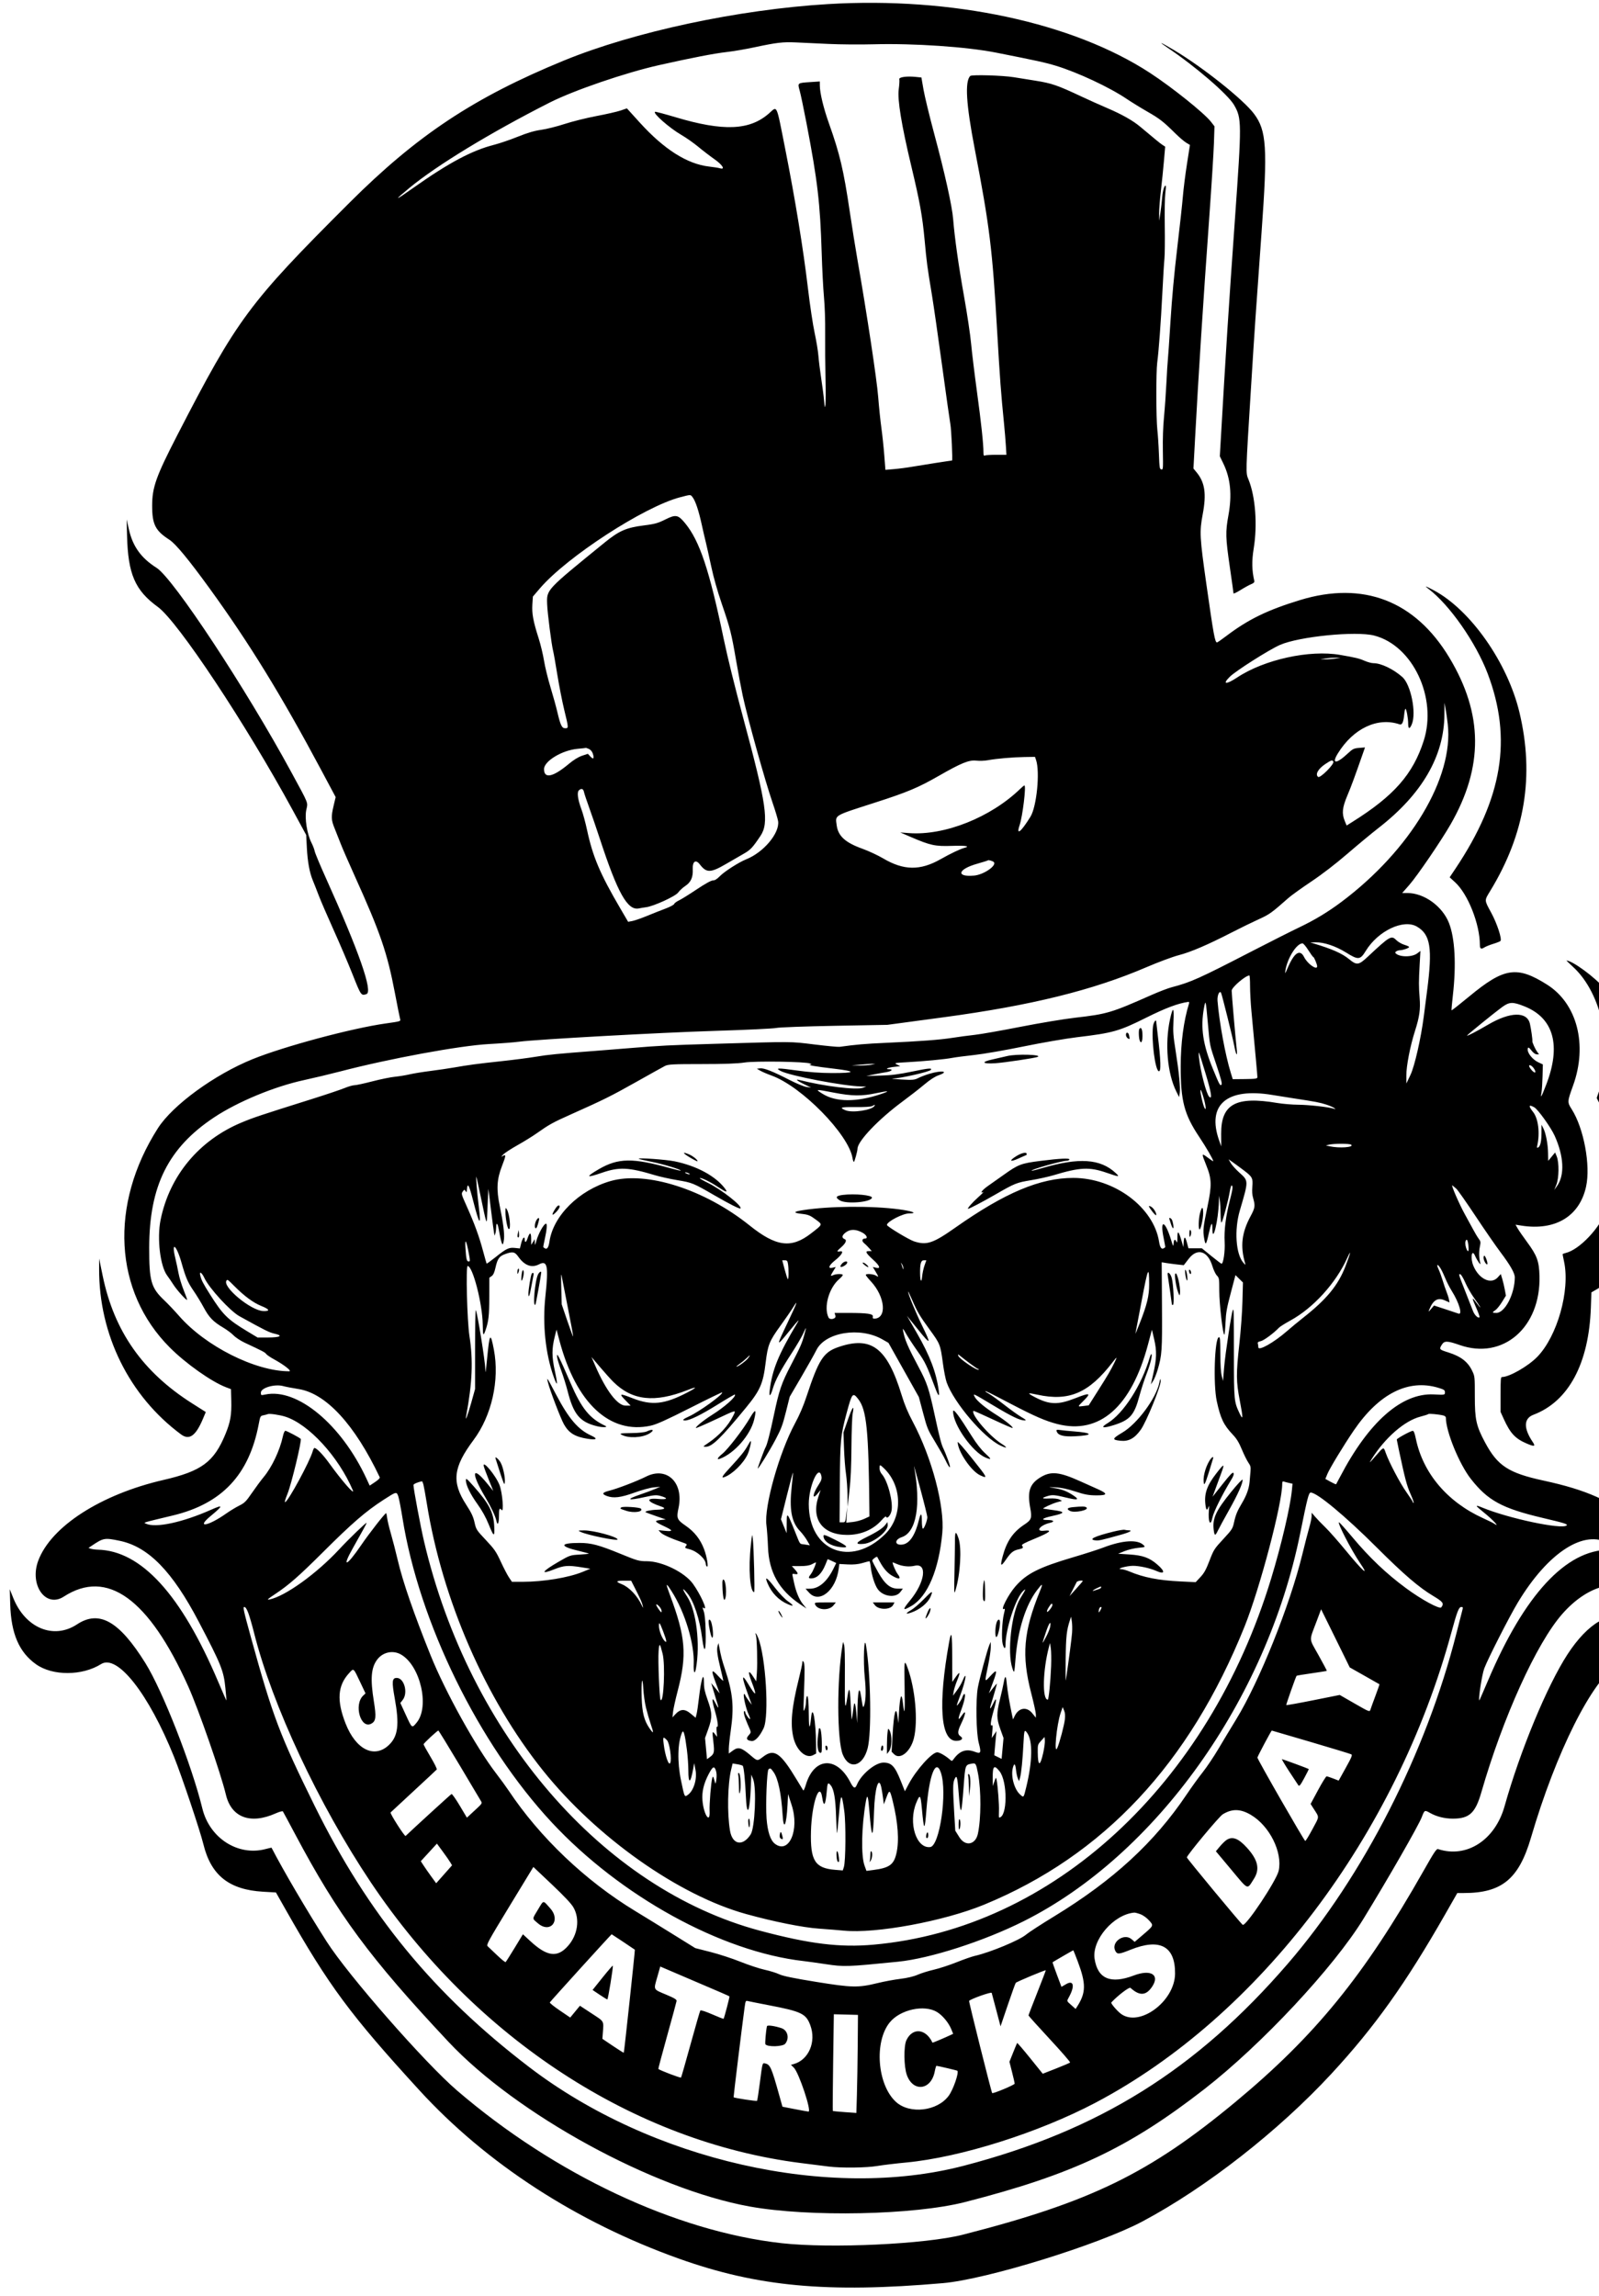 <svg width="140" height="201" viewBox="0 0 140 201" fill="none" xmlns="http://www.w3.org/2000/svg">
<path fill-rule="evenodd" clip-rule="evenodd" d="M72.503 0.358C64.644 0.83 55.507 2.783 49.362 5.305C41.513 8.527 36.518 11.838 30.606 17.738C21.771 26.554 20.782 27.888 15.534 38.071C13.661 41.708 13.322 42.654 13.322 44.268C13.32 45.903 13.6 46.455 14.831 47.248C15.374 47.597 16.517 48.98 18.333 51.483C21.822 56.293 24.633 60.864 28.114 67.388L29.388 69.775L29.213 70.516C28.978 71.509 28.991 71.768 29.311 72.548C29.461 72.915 29.696 73.507 29.832 73.865C29.968 74.223 30.518 75.485 31.053 76.669C33.308 81.657 33.904 83.393 34.579 86.936C34.799 88.092 35.004 89.115 35.034 89.208C35.095 89.4 35.068 89.408 33.746 89.594C30.779 90.014 24.883 91.595 22.124 92.712C18.784 94.063 15.12 96.734 13.825 98.761C9.554 105.451 9.966 113.051 14.866 117.956C16.272 119.364 18.509 120.946 19.781 121.433L20.224 121.602L20.25 122.598C20.282 123.861 20.174 124.483 19.734 125.547C18.727 127.985 17.649 128.781 14.308 129.551C8.826 130.816 4.477 133.618 3.352 136.608C2.55 138.741 3.999 140.789 5.583 139.763C9.378 137.306 13.021 139.933 16.478 147.617C17.385 149.633 19.335 155.234 19.778 157.097C20.256 159.105 21.929 159.729 24.157 158.729C24.461 158.593 24.735 158.519 24.768 158.565C24.8 158.611 25.281 159.505 25.837 160.552C29.587 167.614 32.357 171.366 39.26 178.727C45.213 185.076 57.183 191.622 65.633 193.15C70.846 194.092 80.04 193.902 84.496 192.76C93.915 190.345 98.817 188.032 105.452 182.871C110.461 178.975 116.765 172.227 119.379 167.964C121.549 164.425 124.191 159.821 124.478 159.076C124.729 158.427 124.728 158.428 125.224 158.708C125.778 159.021 126.485 159.197 127.196 159.198C128.646 159.2 129.173 158.715 129.697 156.896C131.59 150.325 134.525 143.855 136.779 141.287C139.039 138.712 141.776 138.029 143.55 139.596C144.524 140.456 145.922 139.887 146.301 138.477C146.718 136.93 145.782 135.315 143.252 133.214C141.03 131.368 138.901 130.42 135.165 129.611C132.073 128.941 131.12 128.321 130.02 126.26C129.251 124.822 129.128 124.265 129.128 122.241C129.128 120.499 129.126 120.486 128.901 120.009C128.523 119.208 127.911 118.735 126.803 118.386C126.003 118.134 125.985 118.112 126.248 117.697C126.464 117.356 126.724 117.363 127.8 117.739C131.595 119.068 134.91 116.199 134.789 111.69C134.755 110.4 134.573 109.905 133.699 108.72C133.354 108.252 132.986 107.72 132.881 107.537L132.692 107.205L133.204 107.286C136.176 107.755 138.302 106.472 138.869 103.869C139.274 102.008 138.672 98.771 137.612 97.102C137.217 96.479 137.219 96.442 137.731 95.025C139.019 91.457 138.086 87.848 135.446 86.186C132.814 84.528 131.693 84.698 128.648 87.217C127.808 87.911 127.108 88.462 127.091 88.441C127.074 88.42 127.126 87.825 127.207 87.118C127.51 84.442 127.387 82.137 126.868 80.806C126.291 79.326 124.692 78.172 123.215 78.171H122.769L123.386 77.469C124.081 76.681 126.19 73.587 127.012 72.153C129.896 67.12 129.862 62.504 126.905 57.58C123.906 52.585 119.362 50.834 113.808 52.533C110.956 53.406 109.294 54.216 107.372 55.671C106.961 55.982 106.594 56.237 106.557 56.237C106.375 56.237 106.261 55.615 105.629 51.172C105.037 47.005 105.013 46.554 105.303 45.019C105.642 43.219 105.495 42.225 104.759 41.338L104.492 41.015L104.631 38.435C104.939 32.721 105.336 26.539 105.873 19.078C106.073 16.296 106.258 13.353 106.285 12.538L106.333 11.056L106.019 10.652C105.43 9.897 102.633 7.656 100.715 6.401C93.94 1.971 83.368 -0.294 72.503 0.358ZM72.543 3.846C73.561 3.894 75.33 3.908 76.474 3.877C80.023 3.783 84.63 4.096 87.22 4.608C90.775 5.311 91.538 5.479 92.448 5.756C94.359 6.337 97.148 7.643 98.657 8.664C99.06 8.936 99.868 9.434 100.455 9.771C101.547 10.399 101.859 10.642 102.916 11.688C103.251 12.02 103.674 12.38 103.855 12.49L104.185 12.689L103.924 14.356C103.78 15.273 103.62 16.542 103.568 17.175C103.517 17.809 103.295 19.837 103.075 21.682C102.807 23.934 102.613 26.042 102.484 28.093C102.379 29.773 102.274 31.307 102.25 31.502C102.226 31.698 102.17 32.599 102.125 33.505C102.08 34.412 101.985 35.754 101.915 36.488C101.831 37.365 101.797 38.389 101.814 39.472C101.84 41.073 101.837 41.12 101.68 41.092C101.532 41.065 101.515 40.962 101.468 39.711C101.44 38.967 101.377 38.021 101.329 37.608C101.22 36.656 101.213 32.544 101.319 31.748C101.455 30.737 101.637 28.268 101.767 25.689C101.835 24.339 101.918 22.964 101.953 22.634C101.987 22.303 102 21.019 101.981 19.779C101.963 18.534 101.983 17.257 102.027 16.925C102.071 16.594 102.089 16.301 102.068 16.274C101.969 16.145 101.807 16.658 101.756 17.26C101.726 17.627 101.655 18.242 101.598 18.628L101.497 19.329L101.488 18.711C101.483 18.371 101.552 17.469 101.641 16.708C101.73 15.946 101.851 14.764 101.909 14.081L102.017 12.84L101.774 12.679C101.558 12.535 101.219 12.258 99.829 11.092C99.195 10.559 98.236 10.016 96.972 9.475C96.33 9.2 95.324 8.749 94.737 8.473C92.575 7.457 92.098 7.293 90.653 7.062C89.901 6.942 89.049 6.806 88.762 6.759C87.762 6.598 85.071 6.521 84.946 6.651C84.469 7.144 84.588 9.109 85.33 12.969C86.656 19.871 86.888 21.762 87.314 29.144C87.548 33.175 87.639 34.396 87.905 37.057C87.971 37.718 88.045 38.608 88.07 39.035L88.116 39.811H87.238C86.755 39.811 86.303 39.839 86.233 39.872C86.132 39.92 86.106 39.862 86.106 39.596C86.107 38.861 85.91 37.022 85.539 34.302C85.325 32.732 85.093 30.826 85.023 30.064C84.954 29.304 84.677 27.457 84.41 25.96C83.927 23.255 83.582 20.808 83.452 19.176C83.363 18.047 82.725 15.169 81.796 11.717C81.382 10.174 80.96 8.433 80.858 7.847L80.674 6.783L80.161 6.731C79.364 6.652 78.681 6.752 78.739 6.941C78.765 7.025 78.742 7.425 78.687 7.83C78.566 8.732 78.931 10.955 79.795 14.57C80.542 17.697 80.758 18.9 80.956 21.031C81.139 23.013 81.186 23.361 81.598 25.839C81.735 26.665 82.135 29.447 82.487 32.022C82.838 34.596 83.164 36.895 83.209 37.13C83.295 37.569 83.422 40.312 83.356 40.312C83.269 40.312 80.6 40.729 79.868 40.856C79.425 40.934 78.716 41.027 78.292 41.063L77.522 41.129L77.422 39.844C77.367 39.137 77.253 38.063 77.169 37.457C77.084 36.851 76.959 35.634 76.89 34.753C76.771 33.215 75.898 27.443 75.074 22.734C74.9 21.742 74.596 19.844 74.399 18.514C73.858 14.868 73.529 13.476 72.582 10.811C72.097 9.449 71.78 8.128 71.779 7.47L71.778 7.131L70.953 7.186C69.804 7.262 69.823 7.246 70.018 7.943C70.106 8.255 70.376 9.548 70.619 10.815C71.583 15.841 71.809 17.781 71.942 22.133C71.984 23.51 72.073 25.245 72.141 25.989C72.218 26.831 72.258 28.041 72.247 29.194C72.237 30.213 72.252 32.049 72.28 33.274C72.327 35.345 72.251 36.353 72.147 35.03C72.123 34.712 72.013 33.867 71.904 33.151C71.795 32.434 71.683 31.533 71.655 31.147C71.627 30.762 71.48 29.867 71.329 29.16C71.17 28.424 70.916 26.731 70.735 25.203C70.324 21.741 69.616 17.404 68.741 12.994C67.951 9.007 68.071 9.271 67.338 9.919C65.64 11.421 63.333 11.515 59.116 10.252C58.194 9.977 57.402 9.767 57.354 9.787C57.113 9.887 58.617 11.209 59.646 11.804C60.063 12.045 60.727 12.51 61.121 12.838C61.515 13.166 62.155 13.656 62.541 13.928C63.268 14.437 63.537 14.882 63.025 14.728C62.903 14.691 62.478 14.624 62.079 14.579C60.164 14.358 58.14 13.073 56.014 10.728L54.888 9.486L54.344 9.673C54.046 9.776 53.092 9.994 52.226 10.157C51.359 10.321 50.104 10.633 49.436 10.852C48.769 11.071 47.845 11.302 47.384 11.365C46.791 11.447 46.19 11.623 45.337 11.967C44.673 12.234 43.749 12.55 43.285 12.668C41.305 13.172 39.276 14.256 36.099 16.506C34.518 17.627 34.444 17.604 35.864 16.435C38.264 14.457 42.968 11.596 48.112 8.986C50.232 7.911 54.765 6.359 57.724 5.696C60.557 5.061 62.553 4.675 63.608 4.557C64.184 4.493 65.281 4.306 66.046 4.142C67.991 3.726 68.535 3.661 69.686 3.713C70.239 3.738 71.525 3.798 72.543 3.846ZM102.244 4.188C104.652 5.802 107.515 8.269 108.046 9.188C108.723 10.358 108.726 10.707 108.121 19.229C107.575 26.923 107.336 30.649 106.878 38.599L106.801 39.941L107.113 40.585C107.739 41.877 107.88 43.314 107.556 45.1C107.288 46.582 107.3 47.046 107.677 49.639C107.854 50.856 107.999 51.893 107.999 51.942C107.999 51.992 108.28 51.858 108.623 51.645C108.966 51.431 109.384 51.202 109.551 51.134C109.775 51.044 109.846 50.966 109.818 50.845C109.605 49.914 109.591 49.107 109.768 48.01C110.105 45.934 109.919 43.469 109.314 41.982C109.061 41.361 109.054 41.603 109.533 33.902C109.856 28.707 109.935 27.55 110.463 20.23C110.989 12.926 110.894 11.437 109.802 9.971C108.875 8.724 105.3 5.877 102.79 4.386C101.561 3.655 101.316 3.567 102.244 4.188ZM60.652 43.543C60.892 43.861 61.172 44.699 61.429 45.871C61.55 46.422 61.716 47.143 61.799 47.473C61.881 47.804 62.093 48.753 62.27 49.581C62.477 50.552 62.806 51.717 63.194 52.852C63.932 55.005 64.038 55.423 64.458 57.862C64.641 58.924 64.898 60.288 65.029 60.894C65.47 62.931 66.978 68.338 67.644 70.272C67.886 70.977 68.105 71.708 68.129 71.895C68.265 72.934 66.855 74.614 65.339 75.219C64.686 75.479 63.411 76.297 63.014 76.71C62.781 76.952 62.586 77.07 62.42 77.07C62.264 77.07 61.737 77.361 60.998 77.855C60.353 78.287 59.656 78.72 59.448 78.818C59.241 78.915 59.053 79.056 59.029 79.129C59.007 79.203 58.669 79.384 58.28 79.53C57.891 79.676 57.155 79.967 56.646 80.177C56.137 80.386 55.557 80.588 55.358 80.624L54.995 80.691L54.302 79.506C52.536 76.49 51.899 74.987 51.401 72.663C51.265 72.029 51.045 71.218 50.912 70.86C50.591 70.001 50.502 69.356 50.68 69.188C50.894 68.985 51.071 69.037 51.127 69.319C51.157 69.463 51.362 70.083 51.585 70.696C51.807 71.31 52.222 72.522 52.507 73.39C54.075 78.177 54.945 79.729 55.941 79.519C56.121 79.482 56.398 79.436 56.557 79.417C57.203 79.343 59.13 78.464 59.37 78.135C59.496 77.963 59.774 77.706 59.987 77.564C60.492 77.231 60.687 76.801 60.654 76.094C60.622 75.394 60.912 75.197 61.277 75.672C61.857 76.425 62.21 76.418 63.56 75.633C64.074 75.335 64.769 74.933 65.107 74.739C65.715 74.391 65.883 74.212 66.578 73.178C67.348 72.03 67.115 70.423 65.099 62.948C64.337 60.122 63.702 57.556 63.365 55.937C62.108 49.89 61.26 47.349 59.978 45.792C59.372 45.056 59.164 45.017 58.248 45.476C57.602 45.799 57.326 45.875 56.364 45.995C54.844 46.185 54.201 46.465 52.95 47.484C47.767 51.7 47.864 51.596 47.905 52.889C47.927 53.622 48.295 56.484 48.431 56.99C48.475 57.154 48.638 58.077 48.793 59.041C48.949 60.005 49.221 61.395 49.399 62.13C49.791 63.741 49.791 63.749 49.484 63.749C49.194 63.749 49.07 63.49 48.793 62.307C48.689 61.86 48.419 60.887 48.194 60.143C47.968 59.4 47.714 58.355 47.629 57.822C47.543 57.289 47.33 56.405 47.155 55.858C46.685 54.39 46.559 53.706 46.612 52.902L46.657 52.222L47.274 51.5C49.625 48.753 56.406 44.348 59.544 43.53C60.513 43.278 60.452 43.277 60.652 43.543ZM11.123 46.872C11.206 50.257 11.817 51.673 13.823 53.131C15.574 54.404 21.524 63.37 25.64 70.941L26.809 73.09L26.866 74.204C26.931 75.44 27.104 76.389 27.389 77.07C27.492 77.318 27.723 77.904 27.901 78.372C28.079 78.84 28.662 80.192 29.197 81.377C29.732 82.561 30.485 84.326 30.871 85.3C31.607 87.155 31.621 87.175 32.083 87.021C32.671 86.825 31.44 83.306 28.515 76.82C28.018 75.718 27.586 74.681 27.554 74.516C27.523 74.351 27.394 74.013 27.267 73.765C26.884 73.013 26.664 71.623 26.815 70.905C26.963 70.201 27.077 70.49 25.512 67.605C21.545 60.289 15.174 50.628 13.707 49.705C12.365 48.859 11.626 47.836 11.29 46.36L11.088 45.47L11.123 46.872ZM125.063 51.542C126.904 52.929 129.223 56.246 130.254 58.966C132.416 64.675 131.56 69.86 127.433 76.037L126.925 76.796L127.403 77.234C128.528 78.264 129.57 80.902 129.57 82.716C129.57 83.054 129.681 83.117 129.959 82.938C130.088 82.855 130.442 82.712 130.747 82.619C131.051 82.527 131.333 82.415 131.373 82.37C131.522 82.203 131.074 80.836 130.561 79.893C129.95 78.771 129.954 78.847 130.469 78.001C133.526 72.994 134.36 67.897 133.032 62.349C131.992 58.004 128.751 53.387 125.541 51.677C124.79 51.277 124.664 51.242 125.063 51.542ZM120.314 55.634C123.694 56.499 125.857 61.083 124.655 64.837C123.716 67.77 122.047 69.669 118.404 71.949L117.903 72.263L117.74 71.866C117.468 71.203 117.521 70.697 117.971 69.629C118.311 68.823 118.596 68.049 119.359 65.865L119.512 65.428L118.997 65.469C118.542 65.505 118.43 65.558 118.034 65.93C117.004 66.898 116.545 66.906 117.139 65.946C118.493 63.755 120.627 62.752 122.541 63.408C122.761 63.483 122.88 63.228 122.945 62.544C122.971 62.27 123.02 62.046 123.052 62.046C123.14 62.046 123.292 62.873 123.292 63.351C123.292 63.833 123.425 63.85 123.614 63.391C124.024 62.395 123.528 59.928 122.784 59.267C122.005 58.575 120.915 58.05 120.256 58.054C120.089 58.054 119.735 57.959 119.469 57.842C119.007 57.638 118.688 57.562 117.336 57.328C114.66 56.865 110.701 57.731 108.332 59.297C107.337 59.955 106.983 59.921 107.683 59.235C108.213 58.715 111.135 56.861 112.068 56.454C113.753 55.717 118.712 55.224 120.314 55.634ZM116.933 57.644C116.69 57.685 116.292 57.717 116.048 57.713L115.605 57.707L116.048 57.639C116.292 57.602 116.69 57.571 116.933 57.57L117.376 57.567L116.933 57.644ZM126.758 63.398C127.287 68.071 123.487 74.422 117.457 78.944C116.271 79.832 115.113 80.532 113.754 81.18C113.09 81.496 111.261 82.418 109.689 83.229C104.935 85.682 104.272 85.98 102.566 86.427C102.256 86.509 101.477 86.807 100.835 87.091C97.285 88.664 96.945 88.765 94.114 89.09C93.14 89.202 90.985 89.562 89.325 89.888C87.665 90.215 85.872 90.531 85.341 90.588C84.81 90.646 83.94 90.762 83.409 90.846C82.284 91.023 80.555 91.153 77.574 91.286C75.749 91.368 74.933 91.438 73.509 91.637C73.376 91.656 72.38 91.562 71.295 91.428C69.151 91.164 69.529 91.166 62.522 91.374C58.454 91.494 57.915 91.522 55.197 91.744C54.157 91.83 52.781 91.94 52.139 91.989C48.81 92.242 47.98 92.323 46.947 92.498C46.327 92.602 44.951 92.78 43.888 92.894C41.795 93.119 41.044 93.219 39.743 93.447C39.278 93.528 38.355 93.664 37.691 93.748C37.026 93.832 36.212 93.964 35.88 94.042C35.547 94.121 34.968 94.216 34.592 94.253C34.215 94.29 33.318 94.472 32.599 94.659C31.879 94.846 31.172 94.998 31.029 94.997C30.886 94.997 30.497 95.109 30.165 95.246C29.833 95.384 28.547 95.816 27.307 96.206C22.736 97.645 22.215 97.818 21.168 98.254C17.422 99.811 14.832 102.927 14.055 106.812C13.735 108.417 14.027 110.85 14.639 111.66C14.769 111.834 15.017 112.195 15.189 112.464C15.493 112.939 16.323 113.858 16.382 113.785C16.398 113.765 16.263 113.383 16.082 112.936C15.902 112.488 15.698 111.819 15.63 111.448C15.561 111.077 15.432 110.472 15.343 110.103C14.981 108.61 15.447 108.968 15.888 110.522C16.258 111.828 16.441 112.257 16.937 112.977C17.203 113.362 17.609 114.028 17.84 114.457C18.312 115.332 18.663 115.694 19.54 116.214C19.872 116.41 20.285 116.72 20.459 116.902C20.633 117.083 21.068 117.369 21.425 117.536C23.015 118.279 23.208 118.38 23.301 118.519C23.355 118.6 23.663 118.81 23.985 118.986C24.884 119.478 25.595 120.037 25.319 120.038C22.358 120.041 17.981 117.838 15.669 115.181C15.297 114.754 14.71 114.136 14.366 113.809C13.227 112.726 13.059 112.135 13.063 109.221C13.07 103.809 14.728 100.481 18.747 97.811C20.811 96.441 24.024 95.109 26.623 94.547C27.486 94.36 28.897 94.023 29.759 93.798C34.055 92.674 40.255 91.531 42.802 91.393C43.842 91.337 45.037 91.244 45.458 91.187C46.93 90.988 57.858 90.384 62.643 90.238C65.299 90.156 67.689 90.043 67.955 89.985C68.221 89.928 70.521 89.843 73.066 89.796L77.694 89.711L82.63 89.047C90.287 88.015 95.683 86.683 100.393 84.659C101.411 84.222 102.67 83.754 103.191 83.618C104.252 83.344 105.724 82.713 107.829 81.632C108.609 81.232 109.681 80.708 110.212 80.467C111.152 80.041 111.314 79.926 112.831 78.586C113.077 78.37 113.964 77.734 114.803 77.171C115.76 76.532 116.946 75.62 117.98 74.728C118.887 73.946 120.119 72.925 120.717 72.46C124.506 69.514 126.441 66.178 126.465 62.558L126.472 61.517L126.57 62.057C126.624 62.354 126.709 62.958 126.758 63.398ZM51.556 65.558C51.705 65.623 51.839 65.778 51.898 65.954C52.046 66.4 51.964 66.515 51.7 66.233L51.47 65.986L50.96 66.156C50.631 66.267 50.213 66.525 49.781 66.887C48.415 68.029 47.631 68.19 47.631 67.327C47.631 66.627 49.212 65.67 50.569 65.549C50.967 65.513 51.297 65.477 51.301 65.468C51.306 65.459 51.42 65.5 51.556 65.558ZM90.712 66.528C91.067 67.565 90.766 70.614 90.222 71.492C89.385 72.843 88.954 73.182 89.27 72.241C89.537 71.444 89.862 68.757 89.691 68.757C89.657 68.757 89.498 68.885 89.337 69.042C86.758 71.547 82.708 73.162 79.586 72.928L78.821 72.87L79.734 73.263C81.462 74.007 81.872 74.096 83.348 74.045C84.55 74.004 84.987 74.075 84.435 74.22C84.068 74.317 83.215 74.723 82.354 75.211C80.568 76.224 79.129 76.206 77.332 75.146C76.867 74.872 76.052 74.492 75.521 74.301C74.008 73.759 73.379 73.187 73.255 72.241C73.136 71.323 72.943 71.438 76.608 70.259C79.446 69.346 80.388 68.951 82.193 67.917C84.184 66.777 84.844 66.51 85.488 66.585C85.761 66.617 86.22 66.599 86.508 66.545C87.26 66.405 88.659 66.284 89.71 66.267L90.617 66.253L90.712 66.528ZM116.741 66.672C116.845 66.881 115.586 68.145 115.409 68.009C115.134 67.798 115.401 67.309 116.02 66.893C116.552 66.536 116.658 66.503 116.741 66.672ZM87.016 75.466C87.289 75.772 86.122 76.571 85.292 76.646C83.667 76.793 83.85 76.088 85.562 75.608C86.059 75.468 86.48 75.335 86.499 75.312C86.543 75.257 86.933 75.373 87.016 75.466ZM124.057 81.111C125.246 81.801 125.435 82.991 124.948 86.735C124.834 87.617 124.702 88.631 124.657 88.989C124.409 90.904 123.854 93.341 123.492 94.097L123.133 94.848L123.132 94.137C123.131 93.293 123.465 91.575 123.89 90.243C124.284 89.008 124.376 88.353 124.296 87.354C124.215 86.333 124.215 85.935 124.298 84.439L124.365 83.243L124.09 83.453C123.623 83.811 122.47 83.792 122.172 83.422C122.102 83.335 122.352 83.183 122.568 83.181C122.834 83.178 123.373 82.989 123.373 82.898C123.373 82.859 123.184 82.771 122.954 82.703C122.723 82.634 122.399 82.444 122.234 82.278C121.822 81.866 121.665 81.959 119.786 83.72C118.951 84.502 118.804 84.522 118.108 83.953C117.501 83.458 116.64 83.076 115.042 82.596L114.72 82.499L115.193 82.489C115.917 82.473 116.958 82.823 117.856 83.383C118.921 84.048 119.093 84.034 119.575 83.245C120.649 81.487 122.876 80.427 124.057 81.111ZM114.552 83.18C114.761 83.51 114.959 83.781 114.992 83.781C115.058 83.781 115.324 84.427 115.324 84.585C115.324 84.971 114.48 84.378 114.183 83.783C113.818 83.053 113.321 83.38 112.742 84.732C112.523 85.246 112.493 85.283 112.537 84.989C112.703 83.886 113.52 82.581 114.044 82.579C114.115 82.579 114.344 82.849 114.552 83.18ZM137.753 84.663C140.274 86.989 141.29 91.912 140 95.542L139.797 96.113L139.988 96.489C141.258 98.992 141.585 103.362 140.689 105.854C140.107 107.473 138.29 109.399 137.076 109.683C136.932 109.717 136.815 109.766 136.815 109.794C136.815 109.821 136.873 110.12 136.945 110.458C137.478 112.974 136.345 116.977 134.593 118.776C133.795 119.595 132.152 120.537 131.518 120.539C131.396 120.539 131.382 120.697 131.382 122.067V123.594L131.654 124.195C132.231 125.467 132.662 125.931 133.664 126.36C134.342 126.651 134.464 126.622 134.202 126.235C133.382 125.021 133.402 124.167 134.26 123.843C137.336 122.68 139.118 119.354 139.288 114.457L139.334 113.132L139.857 112.828C143.334 110.803 144.453 105.215 142.619 99.035L142.376 98.213L142.568 97.132C143.256 93.261 142.37 88.829 140.441 86.497C139.661 85.553 137.656 84.082 137.15 84.081C137.135 84.081 137.407 84.343 137.753 84.663ZM109.448 86.31C109.448 86.82 109.501 87.801 109.566 88.489C109.926 92.324 110.092 94.154 110.091 94.293C110.091 94.424 109.927 94.449 109.011 94.458L107.932 94.468L107.759 93.907C107.279 92.353 106.754 89.498 106.6 87.612C106.563 87.145 106.764 86.68 106.907 86.902C106.976 87.009 107.945 90.899 108.061 91.533C108.209 92.345 108.363 92.577 108.283 91.868C108.172 90.875 107.838 87.014 107.838 86.722C107.838 86.433 109.024 85.412 109.387 85.388C109.421 85.385 109.448 85.8 109.448 86.31ZM104.102 87.851C103.632 89.374 103.379 91.288 103.376 93.346C103.37 96.354 103.684 97.552 104.988 99.505C105.604 100.427 106.228 101.505 106.228 101.647C106.228 101.673 106.022 101.541 105.771 101.352C105.182 100.911 105.179 100.925 105.617 102.012C106.097 103.205 106.111 103.759 105.712 105.659C105.347 107.395 105.313 107.71 105.423 108.366C105.541 109.077 105.602 109.017 105.835 107.97C106.04 107.047 106.148 106.888 106.148 107.512C106.148 109.009 106.683 106.808 106.719 105.164L106.73 104.664L106.796 105.064C106.833 105.285 106.865 105.814 106.868 106.241C106.87 106.668 106.904 107.017 106.943 107.017C107.029 107.017 107.546 105.091 107.676 104.287C107.727 103.969 107.803 103.735 107.844 103.767C107.963 103.858 107.934 104.081 107.677 105.082C107.322 106.46 107.166 107.703 107.223 108.72C107.268 109.538 107.112 110.623 106.948 110.623C106.918 110.623 106.518 110.319 106.06 109.947L105.228 109.271H104.641H104.054L103.928 108.795C103.77 108.206 103.67 108.189 103.637 108.745L103.612 109.171L103.428 108.548C103.187 107.735 103.09 107.675 103.087 108.339C103.085 108.749 103.065 108.83 103.002 108.695C102.877 108.427 102.78 108.485 102.752 108.845C102.728 109.151 102.715 109.133 102.535 108.541C102.005 106.805 101.535 106.682 101.882 108.37C101.97 108.801 102.034 109.163 102.023 109.173C101.741 109.443 101.577 109.297 101.482 108.694C101.006 105.674 97.557 103.111 93.968 103.111C91.061 103.111 87.987 104.406 83.651 107.457C81.688 108.839 81.134 109.024 80.037 108.668C79.579 108.52 77.654 107.357 77.654 107.229C77.654 106.937 79.048 106.216 79.612 106.216C80.38 106.216 79.887 106.018 78.736 105.863C76.335 105.541 72.611 105.571 70.309 105.932C69.439 106.068 69.414 106.171 70.229 106.262C70.761 106.322 70.933 106.392 71.401 106.74C72.041 107.216 72.061 107.153 71.02 107.963C69.289 109.31 67.957 109.139 65.633 107.275C61.694 104.113 56.587 102.483 53.452 103.387C50.692 104.183 48.425 106.434 48.105 108.697C48.019 109.299 47.848 109.449 47.568 109.169C47.555 109.157 47.618 108.815 47.709 108.41C47.879 107.642 47.919 107.117 47.807 107.117C47.621 107.117 47.145 107.965 46.959 108.626C46.844 109.036 46.833 109.047 46.828 108.77L46.823 108.47L46.665 108.72L46.508 108.97L46.506 108.432C46.504 107.837 46.377 107.834 46.181 108.423C46.066 108.768 45.941 108.813 45.941 108.512C45.941 108.158 45.751 108.357 45.631 108.835L45.519 109.285L45.087 109.241C44.554 109.186 44.341 109.287 43.382 110.052C42.971 110.38 42.621 110.632 42.606 110.611C42.591 110.59 42.447 110.082 42.285 109.481C41.946 108.213 41.539 107.102 40.859 105.583C40.386 104.528 40.377 104.493 40.518 104.299C40.651 104.115 40.671 104.113 40.761 104.266C40.846 104.41 40.862 104.389 40.885 104.105C40.934 103.469 41.075 103.732 41.431 105.129C41.975 107.256 42.141 107.422 41.919 105.615C41.767 104.382 41.649 102.944 41.705 103.017C41.724 103.041 41.907 103.872 42.112 104.864C42.567 107.062 42.625 107.247 42.645 106.567C42.653 106.291 42.682 105.615 42.711 105.064L42.761 104.063L42.989 105.916C43.115 106.935 43.238 107.859 43.263 107.969L43.308 108.169L43.371 107.969C43.406 107.859 43.437 107.622 43.44 107.443C43.449 106.948 43.569 107.054 43.677 107.651C43.926 109.04 44.033 109.236 44.125 108.477C44.181 108.004 44.055 107.005 43.759 105.589C43.45 104.113 43.497 103.236 43.948 102.076C44.32 101.117 44.325 101.005 43.983 101.217C43.865 101.291 43.887 101.243 44.049 101.071C44.182 100.931 44.743 100.563 45.297 100.253C45.85 99.944 46.611 99.474 46.987 99.208C48.093 98.429 48.401 98.259 49.966 97.559C52.879 96.258 53.493 95.953 55.68 94.723C56.898 94.038 58.038 93.403 58.216 93.312C58.495 93.167 58.917 93.145 61.435 93.145C63.4 93.145 64.605 93.102 65.178 93.01C66.1 92.862 70.591 92.93 70.922 93.097C71.088 93.179 71.088 93.184 70.933 93.201C70.653 93.232 71.444 93.364 73.048 93.553C75.02 93.784 74.929 93.938 72.825 93.932C71.829 93.93 70.807 93.854 69.739 93.703C68.09 93.471 67.833 93.48 68.357 93.753C69.172 94.176 73.852 95.072 75.441 95.107L75.843 95.117L75.561 95.219C74.971 95.435 72.169 95.092 69.967 94.535C69.587 94.439 69.805 94.621 70.437 94.926L71.014 95.205L70.615 95.15C70.395 95.121 69.725 94.844 69.126 94.536C67.648 93.777 66.894 93.48 66.551 93.52L66.265 93.555L66.579 93.733C66.751 93.832 67.19 94.019 67.553 94.15C70.188 95.1 74.313 99.308 74.644 101.383C74.672 101.562 74.725 101.709 74.761 101.709C74.816 101.709 75.078 100.759 75.078 100.559C75.078 99.902 76.909 97.982 79.022 96.421C79.664 95.947 80.526 95.275 80.937 94.928C81.413 94.526 81.859 94.236 82.165 94.13C83.153 93.788 82.483 93.666 81.397 93.99C81.043 94.096 80.59 94.267 80.391 94.371C80.072 94.536 79.894 94.551 78.902 94.495C78.282 94.461 77.956 94.424 78.177 94.415C78.903 94.384 81.363 93.823 81.495 93.658C81.644 93.472 81.295 93.502 79.891 93.796C78.724 94.04 78.029 94.129 77.091 94.154L75.843 94.187L76.487 94.056C76.841 93.984 77.339 93.892 77.594 93.853C78.061 93.781 78.24 93.596 77.842 93.596C77.43 93.596 77.752 93.445 78.284 93.389L78.821 93.333L78.54 93.189C78.27 93.052 78.306 93.043 79.385 92.984C80.89 92.902 82.761 92.723 83.385 92.601C83.664 92.547 84.531 92.434 85.313 92.35C86.094 92.265 88.032 91.93 89.619 91.603C91.206 91.277 93.312 90.913 94.299 90.795C97.46 90.417 97.973 90.272 100.376 89.074C102.058 88.235 103.159 87.823 104.043 87.702C104.113 87.692 104.134 87.746 104.102 87.851ZM105.748 89.502C105.942 91.654 105.885 91.375 106.514 93.254C106.881 94.352 107.016 94.86 106.957 94.933C106.833 95.087 106.778 94.988 106.192 93.561C105.316 91.424 105.1 89.958 105.411 88.254C105.556 87.463 105.569 87.51 105.748 89.502ZM133.47 88.091C136.041 89.116 136.705 91.522 135.368 94.973C134.936 96.086 134.865 96.201 134.965 95.624C135.001 95.418 135.042 94.782 135.057 94.212L135.084 93.176L134.667 92.981C134.217 92.77 133.756 92.218 133.756 91.89C133.756 91.617 133.849 91.644 134.118 91.994C134.254 92.169 134.433 92.294 134.55 92.294H134.75L134.585 92.069C134.418 91.842 134.146 91.24 134.166 91.142C134.19 91.02 134.061 90.103 133.952 89.619C133.705 88.529 132.228 88.558 130.295 89.692C129.277 90.289 128.444 90.72 128.444 90.65C128.444 90.598 130.854 88.641 131.501 88.168C132.152 87.692 132.441 87.681 133.47 88.091ZM102.443 89.214C101.974 91.352 102.204 93.973 102.999 95.563L103.237 96.038L103.291 95.681C103.36 95.223 103.225 93.846 102.926 91.95C102.721 90.648 102.697 90.32 102.741 89.421C102.804 88.141 102.695 88.066 102.443 89.214ZM100.95 89.855C100.805 91.058 101.135 93.647 101.449 93.769C101.669 93.855 101.642 92.856 101.36 90.55C101.293 90.004 101.238 89.52 101.238 89.473C101.238 89.143 100.997 89.461 100.95 89.855ZM99.762 90.057C99.676 90.164 99.7 90.886 99.797 91.112C99.917 91.389 100.027 91.179 100.029 90.675C100.031 90.117 99.92 89.861 99.762 90.057ZM98.582 90.588C98.582 90.696 98.654 90.833 98.743 90.892C98.915 91.006 98.929 90.97 98.853 90.616C98.793 90.339 98.582 90.317 98.582 90.588ZM105.538 93.92C106.062 95.64 106.166 96.31 105.862 95.996C105.617 95.743 105.094 93.727 104.978 92.594C104.902 91.849 104.919 91.888 105.538 93.92ZM88.198 92.44C87.911 92.51 87.316 92.647 86.878 92.743C85.859 92.968 86.001 93.144 87.143 93.072C87.938 93.021 90.639 92.616 90.855 92.516C91.289 92.313 88.989 92.248 88.198 92.44ZM76.286 93.201C76.087 93.245 75.616 93.276 75.239 93.269L74.555 93.258L75.28 93.195C75.678 93.161 76.149 93.13 76.326 93.127L76.648 93.12L76.286 93.201ZM134.357 93.621C134.546 93.957 134.35 93.971 134.074 93.642C133.947 93.49 133.861 93.327 133.884 93.28C133.943 93.162 134.205 93.351 134.357 93.621ZM73.026 95.65C74.598 95.952 75.451 95.962 76.709 95.695C77.841 95.455 77.984 95.484 77.111 95.778C74.993 96.491 73.179 96.481 72.018 95.748C71.351 95.328 71.347 95.328 73.026 95.65ZM105.429 96.275C105.608 96.94 105.606 97.326 105.425 96.906C105.367 96.77 105.271 96.433 105.212 96.154C104.986 95.102 105.135 95.184 105.429 96.275ZM111.42 95.852C111.907 95.934 112.758 96.069 113.311 96.153C115.157 96.433 115.571 96.512 116.116 96.69C116.413 96.787 116.728 96.923 116.815 96.992C116.962 97.106 116.958 97.11 116.772 97.05C116.318 96.904 114.577 96.71 113.674 96.705C113.142 96.702 112.309 96.632 111.822 96.55C108.195 95.938 106.903 96.651 106.919 99.255L106.926 100.357L106.748 99.853C105.63 96.702 107.409 95.178 111.42 95.852ZM76.569 96.799C76.382 97.174 74.633 97.442 74.024 97.188C73.447 96.948 73.61 96.896 74.879 96.911C75.639 96.921 76.247 96.883 76.366 96.821C76.625 96.683 76.626 96.683 76.569 96.799ZM134.333 96.931C134.66 97.115 135.791 98.694 136.12 99.426C136.928 101.224 137.007 102.856 136.332 103.812L136.084 104.163L136.266 103.712C136.5 103.13 136.517 101.752 136.297 101.221L136.157 100.884L135.854 101.252L135.551 101.62L135.54 100.938C135.528 100.145 135.344 99.188 135.122 98.756L134.966 98.454L134.965 99.175C134.963 99.931 134.862 100.357 134.661 100.453C134.569 100.497 134.553 100.458 134.593 100.283C134.84 99.184 134.686 97.921 134.235 97.348C133.801 96.796 133.834 96.651 134.333 96.931ZM118.299 100.203C118.592 100.433 117.253 100.53 116.41 100.34L116.088 100.267L116.37 100.2C116.805 100.096 118.167 100.098 118.299 100.203ZM60.388 101.31C60.742 101.521 61.045 101.676 61.063 101.654C61.13 101.571 60.699 101.211 60.354 101.062C59.713 100.784 59.731 100.916 60.388 101.31ZM89.007 101.189C88.308 101.619 88.41 101.757 89.172 101.411C89.539 101.244 89.85 101.108 89.864 101.108C89.878 101.108 89.889 101.063 89.889 101.008C89.889 100.826 89.453 100.915 89.007 101.189ZM55.922 101.434C55.944 101.462 56.451 101.582 57.048 101.7C58.033 101.894 59.668 102.389 59.6 102.473C59.585 102.492 59.177 102.397 58.693 102.262C55.4 101.342 54.128 101.36 52.432 102.346C51.23 103.045 51.313 103.142 52.702 102.66C54.205 102.14 55.036 102.177 57.33 102.87C57.773 103.003 58.665 103.201 59.313 103.309C60.608 103.525 60.7 103.563 62.562 104.641C63.893 105.412 64.772 105.853 64.83 105.781C65.002 105.567 63.175 104.135 61.978 103.544C61.569 103.343 61.25 103.158 61.269 103.134C61.34 103.046 62.179 103.447 62.816 103.874C63.568 104.377 63.763 104.429 63.482 104.052C62.661 102.953 61.002 102.054 59.061 101.657C58.318 101.505 55.841 101.329 55.922 101.434ZM91.096 101.621C89.401 101.836 89.158 101.928 87.876 102.844C87.412 103.176 86.798 103.609 86.514 103.805C86.025 104.143 85.743 104.496 86.079 104.349C86.16 104.314 85.973 104.511 85.663 104.788C85.132 105.261 84.646 105.815 84.761 105.815C84.873 105.815 86.039 105.204 87.152 104.563C88.867 103.574 88.994 103.524 90.28 103.309C90.928 103.201 91.82 103.003 92.263 102.87C94.553 102.178 95.388 102.14 96.887 102.658C97.996 103.042 98.069 103.044 97.682 102.682C96.335 101.428 94.462 101.305 91.226 102.259C90.744 102.401 90.336 102.5 90.32 102.48C90.24 102.38 92.963 101.609 93.394 101.609C93.497 101.609 93.604 101.564 93.631 101.509C93.704 101.363 92.831 101.402 91.096 101.621ZM108.945 102.483C109.648 103.016 109.712 103.144 109.647 103.89C109.612 104.294 109.634 104.592 109.724 104.901C109.911 105.551 109.884 105.736 109.502 106.446C108.717 107.903 108.577 109.082 109.013 110.573C109.066 110.755 109.052 110.752 108.864 110.538C108.201 109.788 108.056 107.656 108.552 105.966C109.332 103.307 109.333 103.388 108.498 102.632C108.19 102.354 107.856 101.981 107.754 101.803L107.569 101.48L107.965 101.76C108.183 101.914 108.624 102.239 108.945 102.483ZM60.308 102.711C60.41 102.765 60.425 102.797 60.349 102.797C60.282 102.797 60.155 102.758 60.067 102.711C59.965 102.656 59.951 102.624 60.027 102.624C60.093 102.624 60.22 102.663 60.308 102.711ZM127.507 104.056C127.634 104.17 128.394 105.253 129.197 106.463C130 107.673 130.986 109.1 131.389 109.633C132.234 110.754 132.63 111.451 132.628 111.817C132.621 113.28 131.762 114.93 131.008 114.93C130.637 114.93 130.622 114.884 130.925 114.688C131.05 114.607 131.31 114.289 131.502 113.98L131.85 113.417L131.754 112.897C131.702 112.61 131.601 112.185 131.53 111.951L131.401 111.527L131.126 111.826C130.539 112.468 129.478 111.958 129 110.802C128.714 110.112 128.858 109.264 129.148 109.929C129.34 110.368 129.687 110.851 129.61 110.573C129.491 110.142 129.474 109.608 129.564 109.16C129.653 108.721 129.647 108.676 129.464 108.43C129.357 108.287 129.138 107.921 128.978 107.618C128.817 107.315 128.496 106.726 128.263 106.309C127.769 105.422 127 103.644 127.164 103.766C127.226 103.812 127.38 103.942 127.507 104.056ZM73.796 104.599C73.187 104.676 73.106 104.817 73.526 105.076C74.083 105.42 76.237 105.247 76.343 104.85C76.404 104.623 74.839 104.469 73.796 104.599ZM48.618 105.811C48.278 106.348 48.297 106.491 48.661 106.132C48.988 105.809 49.105 105.509 48.899 105.521C48.843 105.524 48.717 105.654 48.618 105.811ZM100.596 105.588C100.6 105.718 101.168 106.436 101.218 106.374C101.304 106.267 101.045 105.8 100.818 105.654C100.695 105.574 100.595 105.545 100.596 105.588ZM44.255 106.116C44.254 106.652 44.426 107.541 44.54 107.588C44.758 107.678 44.624 106.271 44.375 105.862C44.264 105.678 44.255 105.695 44.255 106.116ZM105.064 106.207C104.936 106.686 104.912 107.618 105.028 107.618C105.136 107.618 105.343 106.684 105.343 106.198C105.343 105.579 105.23 105.583 105.064 106.207ZM46.951 106.84C46.81 107.091 46.783 107.518 46.909 107.518C46.987 107.518 47.057 107.347 47.183 106.842C47.256 106.55 47.115 106.548 46.951 106.84ZM102.378 106.692C102.393 106.733 102.458 106.936 102.522 107.143C102.586 107.349 102.671 107.518 102.709 107.518C102.795 107.518 102.7 106.917 102.587 106.742C102.5 106.607 102.333 106.567 102.378 106.692ZM75.521 107.908C75.891 108.112 76.015 108.42 75.727 108.42C75.477 108.42 75.432 108.639 75.647 108.813C75.754 108.9 75.95 109.093 76.084 109.243L76.326 109.516L76.052 109.518C75.72 109.522 75.811 109.692 76.467 110.291C77.026 110.801 77.127 111.073 76.722 110.979L76.418 110.908L76.619 111.241C76.947 111.785 76.957 111.831 76.711 111.671C76.473 111.517 75.803 111.469 75.803 111.605C75.803 111.65 76.005 111.904 76.253 112.17C77.512 113.523 77.674 115.431 76.53 115.431C76.425 115.431 76.393 115.376 76.42 115.245C76.47 115.007 75.945 114.93 74.263 114.93H73.07L73.147 115.18C73.228 115.445 72.669 115.584 72.543 115.33C72.102 114.443 72.568 112.752 73.467 111.976C73.645 111.823 73.79 111.658 73.79 111.611C73.79 111.494 73.206 111.501 72.95 111.622C72.691 111.745 72.692 111.696 72.96 111.26L73.175 110.908L72.885 110.975C72.453 111.076 72.564 110.763 73.116 110.325C73.704 109.859 73.92 109.475 73.558 109.541C73.231 109.601 73.246 109.529 73.627 109.201C74.038 108.848 74.171 108.556 73.959 108.473C73.668 108.358 73.704 108.139 74.056 107.877C74.457 107.579 74.942 107.589 75.521 107.908ZM104.136 107.988C104.137 108.271 104.158 108.331 104.216 108.219C104.318 108.023 104.318 107.747 104.216 107.668C104.168 107.631 104.136 107.759 104.136 107.988ZM45.343 107.948C45.307 108.103 45.3 108.257 45.328 108.291C45.418 108.403 45.47 108.243 45.439 107.953L45.408 107.668L45.343 107.948ZM41.053 109.754C41.169 110.387 41.168 110.423 41.032 110.423C40.861 110.423 40.817 110.235 40.751 109.221C40.692 108.319 40.837 108.575 41.053 109.754ZM128.561 108.98C128.62 109.467 128.566 109.662 128.439 109.418C128.32 109.191 128.26 108.837 128.312 108.67C128.399 108.387 128.506 108.52 128.561 108.98ZM45.371 109.997C45.926 110.785 46.547 111.014 47.201 110.673C47.931 110.293 48.036 110.826 47.751 113.478C47.487 115.936 47.755 118.504 48.493 120.564C48.814 121.46 48.848 121.247 48.581 120.013C48.306 118.745 48.305 118.064 48.576 116.986L48.726 116.388L48.988 117.374C50.443 122.833 53.402 125.582 56.977 124.798C57.483 124.687 58.349 124.297 60.424 123.247C61.948 122.476 63.21 121.863 63.228 121.885C63.354 122.041 61.22 123.584 60.308 123.996C59.802 124.225 59.687 124.345 59.976 124.345C60.38 124.345 61.371 123.86 62.851 122.938C63.654 122.438 64.326 122.049 64.345 122.073C64.483 122.245 63.447 123.165 62.321 123.871C61.597 124.325 60.866 124.922 60.932 125.004C60.951 125.028 61.724 124.692 62.65 124.258C64.528 123.376 64.461 123.391 64.204 123.914C63.774 124.786 62.962 125.674 62.009 126.313C61.519 126.641 61.518 126.644 61.797 126.645C62.342 126.648 63.119 125.892 65.285 123.256C66.56 121.705 66.812 121.13 67.039 119.259C67.225 117.725 67.362 117.386 68.35 116.025C68.752 115.471 69.242 114.761 69.437 114.448C69.917 113.677 69.812 113.978 69.012 115.664C67.908 117.988 67.909 117.988 69.22 116.381C69.883 115.57 70.04 115.412 69.82 115.781C68.142 118.596 67.619 119.873 67.39 121.716C67.314 122.327 67.46 122.246 67.66 121.565C67.877 120.824 68.342 119.95 69.311 118.459C69.739 117.801 70.197 117.019 70.329 116.721C70.61 116.088 70.624 116.109 70.419 116.851C70.206 117.622 70.083 117.899 69.258 119.481C68.422 121.083 68.218 121.681 67.755 123.883C67.429 125.438 67.155 126.493 67.023 126.703C66.931 126.849 66.305 128.551 66.344 128.551C66.426 128.551 67.39 126.983 67.903 126.014C68.397 125.079 68.524 124.743 68.811 123.596L69.145 122.264L70.163 120.525C70.722 119.568 71.316 118.512 71.482 118.176C72.257 116.614 75.3 116.123 77.258 117.245L77.788 117.548L79.119 119.92L80.45 122.291L80.825 123.701C81.18 125.038 81.233 125.165 81.867 126.205C82.234 126.807 82.632 127.507 82.751 127.76C83.163 128.637 83.324 128.673 83.011 127.819C82.856 127.396 82.676 126.949 82.61 126.823C82.429 126.479 82.27 125.875 81.837 123.875C81.335 121.556 81.168 121.055 80.443 119.697C79.467 117.865 79.218 117.284 79.067 116.482C79.02 116.231 79.063 116.274 79.331 116.749C79.507 117.061 79.96 117.753 80.337 118.286C81.005 119.232 81.135 119.501 81.887 121.515C82.151 122.223 82.274 122.322 82.198 121.766C81.978 120.146 81.422 118.679 80.272 116.683L79.407 115.18L80.361 116.362C81.504 117.781 81.561 117.737 80.744 116.06C80.171 114.884 79.504 113.268 79.506 113.062C79.507 113.015 79.655 113.315 79.834 113.728C80.322 114.85 80.513 115.175 81.409 116.405C82.318 117.653 82.334 117.695 82.558 119.359C82.645 120.005 82.792 120.748 82.884 121.008C83.514 122.779 86.141 125.863 87.598 126.541C88.195 126.819 88.253 126.737 87.703 126.391C86.636 125.721 84.978 123.783 85.23 123.502C85.247 123.483 86.017 123.823 86.943 124.258C87.869 124.692 88.642 125.028 88.661 125.004C88.73 124.918 87.983 124.317 87.192 123.822C86.265 123.242 85.523 122.623 85.342 122.28C85.165 121.943 85.147 121.935 86.982 123.035C88.619 124.017 89.318 124.349 89.722 124.34C89.882 124.337 89.819 124.272 89.446 124.057C89.18 123.903 88.51 123.425 87.957 122.993C87.403 122.561 86.797 122.124 86.609 122.02C86.421 121.917 86.266 121.811 86.266 121.787C86.266 121.729 86.623 121.904 88.557 122.916C90.582 123.974 91.542 124.39 92.573 124.655C96.27 125.605 99.057 123.162 100.513 117.693L100.857 116.4L101.054 117.242C101.293 118.263 101.273 118.959 100.968 120.288L100.761 121.19L100.957 120.892C101.064 120.728 101.241 120.294 101.35 119.927C101.737 118.63 101.762 118.252 101.736 114.24L101.712 110.495L102.099 110.559C102.311 110.594 102.746 110.652 103.065 110.688L103.644 110.751L104.081 110.187C104.833 109.213 105.75 109.499 106.15 110.832C106.249 111.16 106.424 111.529 106.541 111.652C106.746 111.869 106.752 111.908 106.753 113.027C106.754 114.147 107.067 116.833 107.196 116.833C107.226 116.833 107.272 116.365 107.298 115.792C107.338 114.905 107.405 114.522 107.758 113.185L108.171 111.618L108.498 111.941L108.826 112.264L108.782 113.922C108.757 114.877 108.642 116.452 108.511 117.634C108.221 120.263 108.226 120.93 108.554 122.626C108.849 124.156 108.844 124.385 108.528 123.716C108.047 122.695 108.04 122.616 108.035 118.686C108.031 114.773 108.026 114.562 107.944 114.664C107.84 114.795 107.277 118.492 107.18 119.687L107.081 120.889L106.967 120.439C106.89 120.138 106.851 119.493 106.846 118.507C106.842 117.225 106.824 117.03 106.716 117.056C106.346 117.145 106.214 121.162 106.532 122.642C106.858 124.157 107.134 124.736 107.932 125.577C108.273 125.936 108.473 126.263 108.729 126.879C108.917 127.33 109.173 127.847 109.297 128.027C109.493 128.308 109.52 128.416 109.487 128.803C109.465 129.05 109.43 129.46 109.408 129.712C109.357 130.301 109.142 130.902 108.742 131.574C108.323 132.277 108.193 132.593 108.042 133.279C107.924 133.816 107.865 133.906 107.099 134.732C106.319 135.573 106.265 135.656 105.898 136.614C105.59 137.414 105.429 137.705 105.099 138.057L104.686 138.498L103.344 138.433C101.433 138.341 100.132 138.087 98.883 137.561C98.628 137.453 98.302 137.362 98.159 137.357C97.675 137.34 98.647 137.069 99.198 137.067C99.752 137.065 100.692 137.27 101.228 137.509C102.012 137.859 102.049 137.569 101.302 136.932C100.625 136.354 100.053 136.15 98.904 136.074L97.897 136.008L98.461 135.78C98.771 135.655 99.311 135.526 99.661 135.492C100.286 135.431 100.295 135.427 100.121 135.253C99.611 134.739 98.277 134.822 96.584 135.474C96.155 135.639 94.972 136.019 93.953 136.319C90.974 137.198 89.882 137.748 88.909 138.862C88.287 139.574 87.552 141.009 87.893 140.846C88.005 140.793 88.006 140.835 87.902 141.254C87.735 141.928 87.671 143.456 87.791 143.908C87.908 144.348 88.037 144.39 88.037 143.986C88.037 142.618 88.939 139.862 89.579 139.273C89.87 139.005 89.837 139.091 89.322 139.931C88.561 141.174 88.17 144.641 88.635 146.026C88.805 146.531 88.807 146.523 88.92 145.139C89.123 142.658 89.802 140.509 90.802 139.192C91.28 138.562 91.338 138.577 91.059 139.261C89.605 142.83 89.428 144.905 90.293 148.238C90.513 149.089 90.694 149.915 90.694 150.074V150.362L90.381 149.973C89.9 149.374 89.199 149.48 88.845 150.204L88.693 150.514L88.61 150.124C88.397 149.133 88.202 147.977 88.151 147.406C88.087 146.658 88 146.609 87.887 147.256C87.842 147.518 87.694 148.177 87.558 148.721C87.239 150.008 87.243 150.417 87.588 151.375L87.863 152.139L87.78 153.053L87.696 153.966L87.375 153.809L87.054 153.652L87.105 153.046C87.133 152.712 87.177 152.236 87.201 151.988L87.246 151.538L87.039 151.838L86.832 152.139L86.884 151.547C86.922 151.112 86.911 150.974 86.843 151.028C86.676 151.155 86.739 150.631 86.998 149.742C87.291 148.734 87.274 148.457 86.959 149.125C86.717 149.639 86.609 149.69 86.755 149.223C87.056 148.259 87.304 147.381 87.277 147.381C87.259 147.381 87.096 147.573 86.913 147.807L86.582 148.233L86.943 147.256C87.351 146.152 87.307 146.063 86.688 146.738C86.194 147.276 86.198 147.299 86.508 145.812C86.641 145.176 86.748 144.446 86.746 144.191L86.743 143.725L86.619 144.01C86.442 144.416 85.739 147.017 85.613 147.732C85.417 148.838 85.466 151.7 85.695 152.57C85.927 153.455 85.883 153.549 85.336 153.342C84.592 153.061 84.021 153.261 83.493 153.987C83.351 154.182 83.343 154.183 83.137 154.002C82.775 153.685 82.257 153.391 82.06 153.391C81.6 153.391 80.215 154.931 79.559 156.173L79.227 156.802L78.877 155.923C78.357 154.609 78.059 154.292 77.349 154.292C76.637 154.292 75.409 155.312 75.029 156.22C74.864 156.613 74.739 156.564 74.44 155.99C73.249 153.704 71.277 153.823 70.559 156.225C70.464 156.544 70.36 156.77 70.329 156.726C70.299 156.682 70.043 156.263 69.761 155.794C68.331 153.416 67.781 153.04 66.817 153.779C66.3 154.174 66.326 154.177 65.701 153.645C64.912 152.973 64.635 152.897 64.177 153.231L63.81 153.499V153.09C63.81 152.864 63.886 152.152 63.979 151.508C64.284 149.386 64.173 148.211 63.464 146.079C63.206 145.302 63.134 145.023 62.964 144.126L62.907 143.826L62.831 144.073C62.734 144.39 62.798 144.888 63.092 146.09C63.221 146.619 63.327 147.085 63.327 147.125C63.327 147.164 63.137 146.99 62.906 146.738C62.282 146.059 62.237 146.149 62.65 147.256L63.013 148.233L62.642 147.782L62.271 147.331L62.51 148.132C62.641 148.573 62.787 149.058 62.834 149.209C62.959 149.606 62.879 149.548 62.627 149.059C62.314 148.451 62.301 148.775 62.599 149.789C62.835 150.593 62.92 151.258 62.773 151.145C62.735 151.115 62.721 151.304 62.743 151.565L62.783 152.039L62.604 151.806C62.359 151.489 62.349 151.535 62.459 152.477C62.567 153.397 62.535 153.531 62.142 153.818L61.9 153.994L61.815 153.066L61.73 152.139L62.005 151.375C62.375 150.348 62.368 149.956 61.958 148.808C61.706 148.099 61.636 147.782 61.636 147.337C61.636 146.201 61.388 146.949 61.19 148.683C61.124 149.262 61.033 149.877 60.987 150.05L60.905 150.367L60.498 150.025C59.932 149.552 59.563 149.577 59.069 150.123L58.877 150.336L58.927 149.859C58.955 149.597 59.139 148.763 59.337 148.007C60.158 144.862 60.032 143.298 58.661 139.632C58.254 138.543 58.281 138.476 58.8 139.289C59.971 141.122 60.813 143.896 60.738 145.678C60.708 146.39 60.827 146.638 60.929 146.079C61.322 143.932 60.973 141.007 60.179 139.785C59.701 139.051 59.699 138.89 60.173 139.464C60.742 140.15 61.265 141.733 61.481 143.425C61.676 144.947 61.836 144.529 61.78 142.644C61.756 141.826 61.701 141.297 61.614 141.045C61.486 140.678 61.487 140.671 61.64 140.773C61.985 141.002 61.319 139.539 60.671 138.642C59.941 137.631 57.967 136.664 56.632 136.664C55.951 136.664 55.799 136.622 54.311 136.01C52.452 135.247 51.753 135.061 50.743 135.063C48.99 135.065 48.964 135.357 50.682 135.762C51.142 135.87 51.532 135.977 51.55 135.998C51.567 136.019 51.205 136.058 50.747 136.083C49.933 136.128 49.89 136.143 48.913 136.709C47.426 137.571 47.248 137.882 48.535 137.369C49.379 137.032 49.738 137.007 50.926 137.198L51.686 137.321L51.007 137.599C49.783 138.102 47.577 138.466 45.764 138.466L44.823 138.467L44.565 138.085C44.423 137.876 44.101 137.256 43.848 136.708C43.437 135.819 43.297 135.616 42.54 134.811C41.714 133.933 41.688 133.894 41.547 133.265C41.431 132.752 41.282 132.436 40.818 131.718C39.526 129.721 39.671 128.455 41.465 126.048C43.051 123.92 43.749 120.823 43.243 118.153C42.946 116.587 42.862 116.69 42.652 118.886C42.531 120.142 42.496 120.348 42.49 119.838C42.482 119.185 41.788 114.863 41.661 114.684C41.624 114.632 41.594 116.164 41.595 118.09V121.59L41.26 122.792C40.947 123.912 40.704 124.541 40.815 123.944C41.359 121.002 41.436 119.103 41.1 116.933C40.897 115.619 40.775 110.823 40.945 110.823C41.391 110.823 42.241 114.124 42.266 115.95C42.28 116.93 42.315 117.005 42.505 116.457C42.78 115.662 42.836 115.169 42.839 113.515L42.842 111.85L43.046 111.704C43.194 111.598 43.288 111.393 43.385 110.956C43.556 110.19 43.712 109.969 44.21 109.784C44.88 109.536 45.071 109.571 45.371 109.997ZM117.801 110.848C117.154 112.52 116.145 113.745 114.076 115.368C113.678 115.681 113.044 116.205 112.667 116.533C111.526 117.528 110.172 118.289 110.172 117.936C110.172 117.834 110.152 117.685 110.127 117.606C110.095 117.501 110.166 117.445 110.385 117.401C110.651 117.347 111.531 116.696 111.983 116.219C112.072 116.126 112.517 115.847 112.971 115.598C114.978 114.504 116.959 112.328 117.955 110.124C118.342 109.267 118.256 109.668 117.801 110.848ZM129.892 110.1C129.892 110.334 130.125 110.742 130.217 110.671C130.298 110.609 130.06 109.922 129.958 109.922C129.922 109.922 129.892 110.002 129.892 110.1ZM8.678 111.074C8.659 116.835 11.317 122.203 15.851 125.563C16.573 126.098 17.139 125.696 17.768 124.2L18.018 123.605L16.825 122.848C12.496 120.103 9.988 116.527 8.99 111.675L8.68 110.172L8.678 111.074ZM68.991 110.636C69.067 111.107 69.053 112.08 68.972 111.97C68.933 111.918 68.809 111.526 68.695 111.099L68.489 110.323H68.715C68.904 110.323 68.95 110.375 68.991 110.636ZM80.946 110.773C80.858 111.021 80.763 111.459 80.736 111.745C80.68 112.339 80.566 112.167 80.558 111.474C80.548 110.62 80.631 110.323 80.88 110.323H81.106L80.946 110.773ZM73.695 110.642C73.586 110.777 73.554 110.875 73.611 110.899C73.737 110.951 74.133 110.704 74.174 110.548C74.228 110.338 73.885 110.406 73.695 110.642ZM75.682 110.723C75.815 110.833 75.96 110.921 76.004 110.92C76.14 110.915 75.713 110.523 75.572 110.524C75.487 110.524 75.525 110.594 75.682 110.723ZM79.096 111.018C79.091 111.153 79.084 111.153 79.046 111.024C79.021 110.941 78.968 110.783 78.927 110.673C78.854 110.476 78.854 110.476 78.978 110.667C79.046 110.774 79.1 110.932 79.096 111.018ZM126.137 111.049C126.245 111.228 126.432 111.622 126.554 111.925C126.676 112.228 126.931 112.724 127.122 113.027C127.746 114.02 128.07 115.121 127.699 114.989C127.599 114.954 127.076 114.78 126.537 114.602L125.556 114.28L125.299 114.58C125.055 114.865 125.047 114.867 125.143 114.629C125.474 113.807 125.88 113.561 126.475 113.821L126.914 114.013L126.862 113.745C126.834 113.598 126.74 113.3 126.652 113.084C126.565 112.867 126.41 112.414 126.308 112.077C126.206 111.74 126.044 111.297 125.947 111.094C125.731 110.637 125.868 110.604 126.137 111.049ZM45.356 111.084C45.323 111.124 45.298 111.251 45.299 111.366C45.301 111.558 45.308 111.561 45.385 111.396C45.475 111.203 45.452 110.964 45.356 111.084ZM45.67 111.593C45.61 112.135 45.66 112.269 45.778 111.883C45.878 111.551 45.884 111.254 45.79 111.182C45.752 111.153 45.698 111.337 45.67 111.593ZM100.614 112.426C100.617 113.431 100.43 114.201 99.79 115.831C99.563 116.41 99.392 116.815 99.412 116.733C99.431 116.65 99.677 115.356 99.96 113.858C100.509 110.94 100.611 110.717 100.614 112.426ZM103.779 111.524C103.853 112.13 104.01 112.326 103.951 111.738C103.927 111.497 103.866 111.249 103.815 111.187C103.748 111.103 103.739 111.19 103.779 111.524ZM104.111 111.319C104.135 111.432 104.189 111.524 104.231 111.524C104.338 111.524 104.278 111.2 104.162 111.151C104.102 111.126 104.083 111.187 104.111 111.319ZM17.894 111.867C18.311 112.76 20.149 114.766 20.963 115.217C23.199 116.455 23.585 116.647 24.045 116.748C24.818 116.917 24.538 117.077 23.461 117.08L22.555 117.083L21.671 116.551C19.917 115.493 19.522 115.105 18.396 113.323C17.752 112.303 17.628 112.06 17.526 111.615C17.439 111.242 17.679 111.405 17.894 111.867ZM47.113 111.551C46.836 112.076 46.622 114.515 46.881 114.194C46.918 114.148 47.381 111.591 47.387 111.399C47.392 111.242 47.228 111.334 47.113 111.551ZM49.737 114.567C49.999 115.883 50.199 116.976 50.183 116.996C50.166 117.018 49.934 116.392 49.666 115.607L49.181 114.179L49.142 112.726C49.113 111.632 49.122 111.385 49.182 111.725C49.225 111.973 49.475 113.252 49.737 114.567ZM46.55 111.512C46.464 111.687 46.265 112.885 46.266 113.227C46.268 113.722 46.375 113.447 46.538 112.526C46.612 112.113 46.691 111.696 46.714 111.6C46.757 111.421 46.63 111.353 46.55 111.512ZM102.24 111.642C102.282 111.869 102.606 114.132 102.606 114.196C102.606 114.214 102.647 114.229 102.698 114.229C102.821 114.229 102.74 112.425 102.593 111.876C102.472 111.429 102.163 111.223 102.24 111.642ZM102.899 111.502C102.82 111.66 102.963 112.605 103.139 113.093C103.267 113.446 103.28 113.458 103.311 113.237C103.387 112.691 103.038 111.221 102.899 111.502ZM128.293 112.276C128.461 112.661 128.81 113.27 129.069 113.628C129.328 113.986 129.567 114.346 129.601 114.429C129.635 114.512 129.498 114.354 129.296 114.079C128.843 113.458 128.834 113.546 129.257 114.498C129.439 114.908 129.565 115.27 129.539 115.303C129.432 115.436 129.105 115.126 128.967 114.764C128.887 114.552 128.607 113.838 128.345 113.177C127.704 111.56 127.685 111.502 127.854 111.542C127.928 111.56 128.126 111.89 128.293 112.276ZM20.506 112.569C21.388 113.456 22.172 114.035 22.869 114.316C23.608 114.613 23.681 114.786 23.059 114.767C21.962 114.735 19.415 112.615 19.838 112.088C19.92 111.986 19.941 112.001 20.506 112.569ZM73.363 117.932C72.095 118.375 71.674 119.033 70.627 122.207C70.34 123.078 70.01 123.849 69.607 124.595C68.225 127.149 66.891 131.89 67.103 133.488C67.153 133.869 67.216 134.751 67.243 135.447C67.325 137.623 68.209 139.192 70.048 140.427L70.611 140.806L70.299 140.42C69.975 140.02 69.685 139.321 69.526 138.557C69.476 138.315 69.414 138.032 69.39 137.928C69.353 137.767 69.382 137.747 69.596 137.786C69.914 137.844 69.912 137.737 69.588 137.376L69.33 137.089L70.051 137.091C70.543 137.092 70.871 137.041 71.084 136.929C71.255 136.838 71.409 136.764 71.427 136.764C71.508 136.764 71.185 137.544 71.01 137.772C70.76 138.095 70.762 138.167 71.016 138.167C71.519 138.167 71.948 137.755 72.268 136.965C72.368 136.717 72.455 136.504 72.461 136.491C72.467 136.479 72.639 136.548 72.844 136.645L73.216 136.821L72.972 137.318C72.416 138.446 71.701 139.061 70.933 139.071L70.531 139.076L70.844 139.421C71.738 140.403 73.197 139.215 73.433 137.311L73.484 136.906L74.221 136.945C74.714 136.971 75.139 136.931 75.506 136.824C75.807 136.736 76.084 136.664 76.119 136.664C76.155 136.664 76.209 136.893 76.239 137.174C76.312 137.859 76.573 138.702 76.832 139.083C77.287 139.756 78.4 139.916 78.821 139.369L79.053 139.068H78.644C77.947 139.068 77.478 138.682 76.878 137.614C76.6 137.119 76.371 136.665 76.369 136.605C76.367 136.508 76.767 136.214 76.805 136.285C76.814 136.301 76.906 136.471 77.009 136.664C77.343 137.287 77.685 137.685 78.097 137.927C78.74 138.306 78.945 138.24 78.584 137.772C78.409 137.544 78.086 136.764 78.166 136.764C78.183 136.764 78.338 136.825 78.509 136.9C79.002 137.114 79.599 137.176 80.074 137.063C81.223 136.789 80.999 138.5 79.677 140.101C78.981 140.944 79.01 141.044 79.817 140.569C81.221 139.742 82.209 137.395 82.503 134.185C82.716 131.848 81.594 127.616 79.926 124.472C79.481 123.634 79.199 122.96 78.949 122.141C77.673 117.96 76.283 116.912 73.363 117.932ZM48.789 118.854C48.817 119.03 48.983 119.56 49.157 120.031C49.331 120.503 49.57 121.272 49.689 121.741C50.213 123.816 50.761 124.477 52.268 124.846C52.794 124.974 53.287 124.947 52.984 124.805C51.634 124.176 50.916 123.292 49.965 121.09C48.932 118.696 48.69 118.235 48.789 118.854ZM84.931 119.359C85.281 119.622 85.605 119.838 85.649 119.838C85.694 119.838 85.711 119.861 85.689 119.889C85.576 120.029 83.984 118.949 83.9 118.676C83.855 118.531 83.876 118.533 84.072 118.695C84.194 118.797 84.581 119.095 84.931 119.359ZM100.671 118.811C99.965 121.247 98.362 123.747 96.972 124.581C96.3 124.985 96.552 125.058 97.537 124.745C98.937 124.3 99.311 123.875 99.754 122.223C99.913 121.63 100.202 120.735 100.399 120.234C100.725 119.399 100.931 118.536 100.803 118.536C100.774 118.536 100.715 118.659 100.671 118.811ZM65.494 118.896C65.314 119.136 64.623 119.639 64.476 119.636C64.442 119.635 64.57 119.523 64.761 119.388C64.952 119.252 65.224 119.028 65.365 118.889C65.694 118.566 65.739 118.569 65.494 118.896ZM53.701 120.965C55.355 122.601 57.307 122.817 60.197 121.681C61.1 121.326 61.067 121.436 60.123 121.923C58.16 122.936 57.057 123.05 55.408 122.406C54.241 121.95 54.167 121.969 54.755 122.571L55.216 123.043H54.769C54.062 123.043 53.066 121.737 52.133 119.587L51.785 118.786L52.538 119.672C52.953 120.161 53.476 120.742 53.701 120.965ZM97.607 119.212C97.25 119.947 97.042 120.305 96.187 121.654L95.322 123.019L94.882 123.076C94.322 123.148 94.324 123.163 94.842 122.648C95.57 121.925 95.454 121.883 94.141 122.399C92.637 122.989 91.905 122.972 90.632 122.314C89.895 121.933 89.931 121.891 90.825 122.086C93.603 122.69 95.334 121.944 97.41 119.249C97.804 118.739 97.841 118.732 97.607 119.212ZM47.984 121.043C48.17 121.766 49.098 124.193 49.378 124.684C49.812 125.448 50.344 125.773 51.45 125.947C52.242 126.071 52.379 125.947 51.76 125.664C50.621 125.144 49.81 124.201 48.71 122.117C47.864 120.514 47.839 120.477 47.984 121.043ZM101.503 121.051C101.215 122.414 99.566 124.636 98.279 125.396C97.359 125.94 97.335 126.042 98.114 126.12C98.824 126.191 99.336 125.912 99.877 125.157C100.372 124.467 101.665 121.287 101.625 120.859C101.604 120.635 101.584 120.665 101.503 121.051ZM24.819 121.339C25 121.391 25.598 121.506 26.147 121.594C28.553 121.978 31.067 124.713 33.247 129.314C33.28 129.383 33.116 129.549 32.834 129.736L32.368 130.046L32.08 129.423C29.879 124.683 26.022 121.481 23.222 122.073C22.854 122.151 22.84 122.145 22.84 121.912C22.84 121.479 24.07 121.124 24.819 121.339ZM125.928 121.481C126.44 121.635 126.512 121.684 126.512 121.883C126.512 122.11 126.508 122.111 125.523 122.063C122.718 121.928 119.833 124.473 117.32 129.296C117.15 129.624 116.998 129.907 116.982 129.927C116.966 129.946 116.748 129.849 116.498 129.711L116.042 129.46L116.217 129.031C116.418 128.538 117.649 126.51 118.534 125.214C120.735 121.989 123.301 120.694 125.928 121.481ZM75.139 122.467C75.88 123.42 76.054 125.158 76.12 132.275L76.125 132.744L75.662 132.959C75.407 133.077 74.951 133.201 74.648 133.232L74.097 133.29L74.14 132.598L74.182 131.907L74.098 132.583C74.014 133.251 74.01 133.259 73.761 133.259H73.509L73.531 129.878C73.557 126.087 73.595 125.684 74.126 123.698C74.598 121.933 74.663 121.855 75.139 122.467ZM74.239 124.27L73.849 125.395L73.898 126.798C73.925 127.569 74.002 128.561 74.069 129.002C74.135 129.443 74.195 130.277 74.201 130.855L74.213 131.907L74.371 130.504C74.487 129.48 74.534 128.441 74.548 126.648C74.558 125.284 74.606 123.994 74.655 123.744C74.822 122.899 74.63 123.142 74.239 124.27ZM65.661 124.121C65.072 125.128 63.73 126.869 63.238 127.266C62.823 127.601 62.72 127.808 63.025 127.698C64.282 127.242 65.704 125.619 66.029 124.27C66.255 123.331 66.149 123.288 65.661 124.121ZM83.449 123.558C83.449 124.713 85.146 127.117 86.297 127.594C86.848 127.822 86.835 127.744 86.233 127.194C85.899 126.889 85.482 126.352 85.082 125.714C83.934 123.88 83.449 123.24 83.449 123.558ZM24.973 124.008C27.014 124.653 29.637 127.508 30.887 130.445C31.107 130.965 29.934 129.626 28.846 128.116C28.283 127.334 27.717 126.749 27.526 126.749C27.49 126.749 27.417 126.895 27.366 127.074C27.105 127.969 25.274 131.348 24.973 131.492C24.896 131.529 24.968 131.265 25.172 130.761C25.523 129.891 26.442 126.075 26.329 125.955C26.215 125.833 25.1 125.246 24.983 125.246C24.92 125.246 24.829 125.45 24.77 125.722C24.503 126.96 23.81 128.428 23.081 129.303C22.852 129.578 22.397 130.192 22.07 130.668C21.546 131.433 21.416 131.562 20.945 131.797C20.652 131.943 20.153 132.245 19.835 132.469C18.213 133.613 17.123 133.8 18.442 132.709C19.556 131.787 19.567 131.676 18.5 132.15C15.975 133.271 13.628 133.775 12.779 133.378C12.547 133.271 12.383 133.321 15.137 132.659C19.433 131.626 21.809 129.1 22.651 124.672C22.786 123.96 22.794 123.945 23.076 123.887C23.234 123.855 23.399 123.81 23.444 123.788C23.581 123.721 24.467 123.848 24.973 124.008ZM126.371 123.906C126.493 123.936 126.592 124.019 126.592 124.091C126.592 125.297 127.757 128.155 128.783 129.462C130.269 131.358 131.517 132.035 135.069 132.873C136.977 133.323 137.288 133.42 137.167 133.531C136.752 133.908 132.072 132.918 129.774 131.967C129.104 131.69 129.128 131.764 129.912 132.393C130.732 133.052 131.404 133.787 130.797 133.362C130.72 133.308 130.295 133.099 129.852 132.898C126.717 131.475 124.589 128.96 123.963 125.936C123.864 125.457 123.782 125.247 123.697 125.25C123.508 125.255 122.285 125.923 122.294 126.016C122.299 126.061 122.379 126.458 122.473 126.899C123.017 129.457 123.171 130.041 123.497 130.774C123.688 131.204 123.811 131.556 123.77 131.556C123.728 131.556 123.695 131.522 123.695 131.48C123.695 131.438 123.44 131.043 123.128 130.603C122.57 129.816 121.62 128.008 121.325 127.174C121.134 126.631 121.166 126.621 120.424 127.475C119.889 128.091 119.837 128.133 120.074 127.753C121.259 125.858 122.972 124.364 124.373 124.005C124.724 123.915 125.032 123.815 125.057 123.783C125.103 123.726 125.958 123.806 126.371 123.906ZM56.646 125.296C56.467 125.382 55.967 125.437 55.278 125.447C54.298 125.462 54.215 125.476 54.432 125.597C55.012 125.918 56.211 125.865 56.845 125.491C57.343 125.197 57.182 125.04 56.646 125.296ZM92.511 125.279C92.623 125.646 93.088 125.775 94.112 125.726C95.772 125.646 95.711 125.426 93.994 125.297C93.573 125.266 93.057 125.214 92.846 125.183C92.526 125.136 92.471 125.152 92.511 125.279ZM65.478 126.523C65.217 127.005 64.835 127.482 63.955 128.429C63.233 129.206 63.104 129.418 63.427 129.3C64.127 129.045 65.088 128.103 65.457 127.309C65.633 126.932 65.811 126.148 65.721 126.148C65.7 126.148 65.591 126.317 65.478 126.523ZM83.852 126.233C83.848 127.031 85.023 128.772 85.814 129.14C86.523 129.469 86.482 129.384 85.114 127.674C84.421 126.807 83.853 126.159 83.852 126.233ZM43.385 127.663C43.409 127.739 43.583 128.285 43.773 128.877C43.962 129.469 44.134 129.931 44.156 129.904C44.307 129.716 44.096 128.494 43.831 128.026C43.654 127.711 43.31 127.432 43.385 127.663ZM105.888 127.875C105.503 128.507 105.285 129.44 105.417 129.885C105.468 130.054 105.655 129.529 106.208 127.675C106.281 127.431 106.083 127.554 105.888 127.875ZM42.362 128.367C42.394 128.496 42.594 129.032 42.805 129.559L43.191 130.516L42.654 129.86C41.312 128.216 41.214 128.923 42.488 131.06C42.997 131.915 43.377 132.723 43.464 133.135C43.561 133.598 43.687 133.358 43.687 132.708C43.687 132.05 43.73 131.954 43.921 132.182C44.131 132.432 43.99 130.688 43.746 130.027C43.436 129.184 42.194 127.696 42.362 128.367ZM81.193 132.808C81.192 133.115 80.887 133.882 80.795 133.811C80.749 133.776 80.713 133.48 80.713 133.153C80.713 132.454 80.619 132.387 80.475 132.983C80.146 134.349 79.667 135.093 79.05 135.199C78.339 135.32 78.261 134.789 78.956 134.557C80.242 134.125 80.653 131.742 80.025 128.351C80 128.213 80.252 129.115 80.586 130.354C80.921 131.594 81.193 132.698 81.193 132.808ZM77.379 128.514C79.007 130.06 79.055 132.767 77.481 134.313C74.497 137.242 70.812 135.773 70.812 131.654C70.812 130.175 71.626 128.254 71.89 129.11C71.981 129.407 71.94 129.569 71.662 129.99C71.151 130.766 71.085 131.349 71.574 130.759L71.85 130.426L71.655 131.016C71.001 132.995 72.028 134.361 74.17 134.361C75.399 134.361 76.469 133.899 77.21 133.049C77.413 132.816 77.572 132.7 77.59 132.769C77.653 133.003 77.968 132.665 78.053 132.272C78.217 131.517 77.731 129.64 77.223 129.06C77.089 128.907 77.01 128.712 77.01 128.534C77.01 128.186 77.032 128.185 77.379 128.514ZM106.495 128.977C105.675 130.03 105.424 130.747 105.54 131.707C105.6 132.205 105.678 132.272 105.804 131.932C105.871 131.751 105.879 131.8 105.846 132.176C105.756 133.229 105.982 133.706 106.159 132.833C106.259 132.339 107.021 130.807 107.791 129.549C107.988 129.227 108.049 129.052 107.997 128.948C107.941 128.834 107.733 129.045 107.046 129.91L106.168 131.017L106.39 130.411C106.511 130.076 106.74 129.454 106.898 129.027C107.252 128.069 107.207 128.063 106.495 128.977ZM69.319 130.117C69.094 132.128 69.3 133.248 70.034 134.012C70.237 134.223 70.517 134.593 70.655 134.834L70.908 135.271L70.478 135.203C69.963 135.121 70.108 135.314 69.581 134.01C68.91 132.351 68.887 132.33 68.878 133.359L68.871 134.21L68.624 133.601L68.377 132.993L68.89 130.931C69.173 129.798 69.415 128.884 69.428 128.899C69.442 128.916 69.392 129.463 69.319 130.117ZM56.566 129.256C55.788 129.648 54.075 130.307 53.377 130.482C52.728 130.645 52.657 130.776 53.123 130.951C53.71 131.173 54.347 131.096 55.561 130.656C56.18 130.432 56.94 130.225 57.25 130.198L57.813 130.148L57.33 130.351C57.065 130.463 56.503 130.672 56.083 130.815C54.735 131.273 54.929 131.389 56.469 131.045C57.269 130.867 57.474 130.853 57.832 130.952C58.544 131.15 58.444 131.287 57.643 131.214C56.486 131.108 56.611 131.451 57.886 131.875C58.342 132.027 58.205 132.136 57.531 132.156C56.985 132.171 56.417 132.292 56.525 132.37C56.57 132.402 56.986 132.558 57.451 132.718L58.296 133.008L57.82 133.059C57.248 133.119 57.3 133.203 58.155 133.604C58.938 133.971 58.961 134.076 58.241 134.004L57.652 133.946L57.835 134.145C58.008 134.336 58.71 134.655 59.727 135.008C60.161 135.158 60.184 135.181 60.059 135.335C59.935 135.49 59.956 135.509 60.359 135.613C61.049 135.79 61.797 136.475 61.797 136.932C61.797 136.999 61.839 137.086 61.891 137.125C62.053 137.25 61.896 136.27 61.648 135.615C61.318 134.742 60.802 134.085 60.035 133.559C59.268 133.032 59.216 132.902 59.41 131.996C59.884 129.783 58.385 128.339 56.566 129.256ZM91.114 129.309C90.153 129.892 89.933 130.545 90.204 132.012C90.366 132.886 90.308 133.047 89.687 133.456C88.697 134.106 88.143 134.916 87.794 136.22C87.554 137.116 87.62 137.186 88.076 136.522C88.513 135.885 88.723 135.72 89.225 135.616C89.579 135.542 89.629 135.479 89.479 135.293C89.416 135.215 89.714 135.052 90.546 134.711C91.945 134.136 92.216 133.905 91.39 133.995C90.618 134.078 91.061 133.508 91.924 133.306C92.389 133.198 92.276 133.059 91.72 133.055C91.065 133.052 91.256 132.895 92.152 132.7C93.267 132.458 93.294 132.332 92.263 132.195C91.776 132.13 91.36 132.07 91.338 132.062C91.247 132.026 92.133 131.616 92.545 131.502L92.987 131.38L92.746 131.259C92.605 131.189 92.248 131.153 91.888 131.172C91.196 131.211 91.142 131.134 91.737 130.956C92.147 130.834 92.36 130.854 93.451 131.118C94.388 131.345 94.539 131.276 93.951 130.889C93.389 130.52 92.946 130.354 92.223 130.246C91.733 130.172 91.746 130.169 92.424 130.199C92.919 130.221 93.467 130.337 94.155 130.563C94.961 130.828 95.321 130.895 95.966 130.899C96.979 130.906 97.023 130.759 96.127 130.359C95.772 130.202 95.068 129.885 94.561 129.657C92.753 128.842 92.011 128.767 91.114 129.309ZM40.789 129.574C40.789 129.995 41.17 130.78 41.798 131.656C42.212 132.233 42.53 132.806 42.785 133.434C43.237 134.551 43.311 134.581 43.273 133.634C43.222 132.396 42.846 131.658 41.483 130.117C40.872 129.428 40.789 129.363 40.789 129.574ZM107.788 130.605C106.458 132.243 106.145 132.919 106.263 133.9C106.33 134.459 106.4 134.475 106.631 133.985C106.729 133.778 107.167 132.972 107.605 132.193C108.384 130.811 108.842 129.779 108.79 129.528C108.775 129.459 108.324 129.944 107.788 130.605ZM37.077 129.979C37.123 130.158 37.254 130.89 37.37 131.606C38.724 140.035 42.487 148.681 47.55 154.998C52.238 160.846 59.432 165.924 65.339 167.552C67.771 168.224 70.292 168.728 71.698 168.826C72.472 168.881 73.45 168.96 73.871 169.002C76.671 169.283 82.642 168.178 86.166 166.727C96.62 162.422 104.137 154.394 108.97 142.373C110.31 139.041 112.265 131.632 112.265 129.886C112.265 129.698 112.299 129.652 112.406 129.691C112.483 129.719 112.686 129.773 112.857 129.811L113.166 129.88L113.112 130.443C112.972 131.899 112.184 135.257 111.302 138.158C105.798 156.261 92.154 168.829 76.487 170.229C73.534 170.492 70.889 170.168 66.546 169.009C52.75 165.326 41.096 151.826 37.127 134.928C36.818 133.611 36.201 130.325 36.201 129.993C36.201 129.904 36.541 129.754 36.94 129.665C36.97 129.659 37.032 129.8 37.077 129.979ZM143.334 129.895C143.334 129.915 143.579 130.112 143.878 130.334C144.575 130.851 146.222 132.372 146.804 133.037C149.78 136.44 148.969 141.708 145.32 142.666L144.491 142.883L143.742 142.675C142.926 142.449 142.821 142.395 142.301 141.934C141.102 140.873 139.037 142.05 137.238 144.822C135.449 147.577 133.089 153.272 131.731 158.114C130.898 161.082 128.404 162.687 125.908 161.862C125.774 161.818 125.566 162.129 124.661 163.728C119.456 172.917 115.154 178.204 108.16 184.006C100.625 190.257 95.495 192.754 84.308 195.616C81.054 196.449 72.722 196.84 68.438 196.361C59.169 195.326 48.6 190.357 40.025 183.004C37.205 180.587 30.496 172.927 28.606 169.967C26.841 167.205 24.812 163.75 23.773 161.74C23.769 161.731 23.53 161.787 23.242 161.863C20.831 162.496 18.351 160.903 17.718 158.312C16.794 154.526 14.239 148.003 12.733 145.587C10.434 141.899 8.687 140.91 6.741 142.193C4.691 143.546 2.211 142.513 1.156 139.869L0.856 139.118L0.894 140.42C0.969 142.998 1.669 144.629 3.154 145.684C4.605 146.716 7.196 146.708 8.853 145.667C10.272 144.775 13.008 148.253 15.234 153.779C15.909 155.455 17.507 160.21 17.809 161.442C18.476 164.163 20.063 165.423 23.037 165.595L24.16 165.66L25.036 167.206C28.79 173.829 30.676 176.375 36.725 182.982C42.585 189.384 50.499 194.518 59.423 197.707C66.319 200.172 72.418 200.738 82.564 199.858C86.383 199.527 96.216 196.486 100.025 194.459C105.609 191.487 111.941 186.538 116.582 181.519C120.356 177.438 123.078 173.62 126.55 167.538L127.594 165.71H128.162C131.495 165.71 132.983 164.483 134.047 160.852C136.24 153.372 139.382 147.099 141.649 145.675C142.236 145.307 142.289 145.307 142.813 145.68C144.248 146.702 147.027 146.685 148.605 145.645C151.42 143.791 151.639 137.726 149.011 134.405C147.843 132.928 143.334 129.346 143.334 129.895ZM34.878 131.004C34.942 131.196 35.104 132.037 35.238 132.874C36.7 142.033 41.907 152.653 48.303 159.521C54.334 165.999 63.154 170.853 70.37 171.667C70.68 171.702 71.542 171.822 72.286 171.934C73.905 172.179 74.144 172.17 78.62 171.722C81.437 171.44 86.131 169.928 89.626 168.177C101.191 162.385 110.881 148.804 113.833 134.251C114.484 131.044 114.585 130.655 114.764 130.655C115.315 130.655 117.775 132.7 120.531 135.449C122.91 137.822 124.226 138.952 125.483 139.704C126.357 140.227 126.448 140.356 126.192 140.701C126.052 140.891 124.472 140.034 123.103 139.024C121.376 137.752 119.908 136.355 118.392 134.545C117.8 133.838 117.281 133.259 117.238 133.259C117.056 133.259 118.317 135.701 119.066 136.802C119.954 138.104 119.348 137.575 117.819 135.715C117.177 134.933 116.38 134.03 116.048 133.708C115.716 133.385 115.309 132.962 115.143 132.769L114.841 132.417L114.839 132.713C114.838 132.875 114.745 133.324 114.632 133.71C114.52 134.095 114.247 135.154 114.025 136.063C112.936 140.528 110.26 147.203 108.235 150.504C107.774 151.257 107.069 152.426 106.671 153.101C106.272 153.775 105.657 154.691 105.303 155.137C104.948 155.582 104.315 156.459 103.894 157.085C101.078 161.279 97.471 164.597 92.296 167.753C91.163 168.443 90.057 169.163 89.837 169.351C89.266 169.839 86.669 170.917 85.358 171.209C85.102 171.267 84.382 171.518 83.758 171.768C83.134 172.018 82.239 172.311 81.769 172.418C81.299 172.527 80.66 172.725 80.35 172.861C79.999 173.015 79.429 173.151 78.835 173.222C78.312 173.285 77.424 173.449 76.863 173.586C75.139 174.008 74.617 173.999 71.454 173.487C69.509 173.173 68.542 172.974 68.234 172.824C67.992 172.707 67.414 172.527 66.949 172.425C66.484 172.323 65.529 172.008 64.827 171.725C64.125 171.443 62.948 171.059 62.211 170.871L60.872 170.53L58.94 169.33C57.877 168.669 56.374 167.745 55.6 167.275C51.257 164.639 47.266 160.841 44.536 156.744C44.316 156.414 43.824 155.739 43.443 155.244C41.676 152.948 38.993 148.113 37.691 144.877C36.234 141.256 35.273 138.478 34.835 136.614C34.654 135.843 34.38 134.784 34.228 134.26C34.075 133.737 33.927 133.117 33.898 132.883C33.87 132.649 33.828 132.458 33.807 132.458C33.705 132.458 32.325 134.225 31.617 135.262C30.321 137.16 29.888 137.297 30.913 135.485C31.751 134.003 32.096 133.368 32.096 133.311C32.096 133.214 30.551 134.705 29.688 135.634C27.715 137.757 24.974 139.728 23.605 140.01C23.331 140.065 23.404 139.995 24.088 139.542C25.269 138.759 26.165 137.976 28.211 135.937C30.839 133.318 32.017 132.299 33.586 131.286C34.72 130.553 34.726 130.552 34.878 131.004ZM54.394 131.953C54.26 132.059 54.271 132.067 54.835 132.251C55.498 132.468 56.358 132.339 56.112 132.061C56.005 131.939 54.529 131.847 54.394 131.953ZM93.953 131.93C93.448 131.979 93.35 132.091 93.67 132.256C94.078 132.466 95.414 132.186 95.118 131.952C95.001 131.861 94.743 131.856 93.953 131.93ZM77.541 133.447C77.312 133.763 76.825 134.086 75.858 134.561C74.899 135.032 74.825 135.216 75.623 135.144C76.479 135.067 77.789 134.024 77.722 133.472L77.694 133.236L77.541 133.447ZM97.495 134.07C95.817 134.483 95.236 134.769 95.929 134.841C96.211 134.871 96.417 134.824 98.119 134.351C98.931 134.125 99.216 133.962 98.803 133.959C98.703 133.958 98.549 133.938 98.461 133.914C98.372 133.891 97.938 133.961 97.495 134.07ZM50.851 134.103C51.463 134.384 54.07 134.915 54.07 134.759C54.07 134.528 51.954 133.957 51.138 133.967C50.579 133.974 50.574 133.976 50.851 134.103ZM83.61 134.895C83.61 135.3 83.592 136.528 83.569 137.625C83.529 139.499 83.534 139.595 83.652 139.22C84.081 137.842 84.22 135.514 83.922 134.655C83.687 133.974 83.61 134.034 83.61 134.895ZM65.738 135.262C65.515 137.266 65.665 139.369 66.031 139.369C66.099 139.369 65.999 135.449 65.913 134.711C65.856 134.215 65.854 134.222 65.738 135.262ZM72.1 134.45C72.1 134.919 72.711 135.329 73.554 135.427C74.373 135.521 74.261 135.359 73.106 134.781C72.254 134.354 72.1 134.303 72.1 134.45ZM10.485 134.878C12.992 135.398 15.095 137.554 17.408 141.973C19.374 145.728 19.584 146.251 19.734 147.766C19.792 148.353 19.833 148.844 19.825 148.857C19.817 148.87 19.491 148.126 19.1 147.204C15.868 139.584 12.367 135.745 8.564 135.653C8.337 135.647 8.06 135.61 7.949 135.571L7.748 135.499L8.03 135.31C9.058 134.618 9.155 134.602 10.485 134.878ZM140.904 135.135C141.557 135.535 141.549 135.659 140.868 135.661C137.108 135.675 133.474 139.603 130.287 147.099C129.873 148.074 129.527 148.863 129.519 148.852C129.422 148.73 129.757 146.571 129.956 146.043C130.274 145.197 132.149 141.516 132.886 140.291C135.54 135.875 138.745 133.814 140.904 135.135ZM67.192 138.572C67.544 139.43 68.181 140.088 68.994 140.433C69.532 140.661 69.528 140.548 68.985 140.169C68.719 139.983 68.24 139.484 67.869 139.005C67.148 138.075 66.931 137.936 67.192 138.572ZM63.247 138.542C63.249 139.476 63.353 140.197 63.46 140.015C63.663 139.67 63.557 138.267 63.329 138.267C63.283 138.267 63.247 138.391 63.247 138.542ZM86.165 138.333C86.064 138.528 86.009 139.907 86.097 140.066C86.238 140.326 86.274 140.118 86.249 139.156C86.237 138.639 86.199 138.269 86.165 138.333ZM55.578 138.993C56.062 139.939 56.22 140.295 56.277 140.57C56.324 140.791 56.312 140.785 56.186 140.516C55.785 139.663 55.082 138.929 54.413 138.663C53.878 138.451 53.933 138.367 54.608 138.367H55.259L55.578 138.993ZM94.799 138.403C94.799 138.422 94.538 138.726 94.221 139.077L93.642 139.717L93.923 139.167C94.078 138.865 94.231 138.561 94.265 138.492C94.317 138.384 94.799 138.304 94.799 138.403ZM96.408 138.957C96.408 139.006 96.309 139.076 96.187 139.112C96.065 139.148 95.893 139.204 95.805 139.235C95.532 139.333 95.734 139.158 96.06 139.013C96.438 138.845 96.408 138.85 96.408 138.957ZM80.833 140.038C80.479 140.403 79.997 140.812 79.762 140.947C79.262 141.233 79.26 141.334 79.757 141.168C80.529 140.909 81.244 140.322 81.484 139.749C81.721 139.186 81.615 139.233 80.833 140.038ZM71.37 140.456C71.586 140.959 72.59 141.008 72.971 140.534L73.183 140.27H72.237C71.338 140.27 71.294 140.279 71.37 140.456ZM76.599 140.508C76.925 140.94 77.966 140.932 78.198 140.495L78.318 140.27H77.368H76.418L76.599 140.508ZM57.927 141.021C57.929 141.192 57.894 141.174 57.69 140.894C57.383 140.473 57.381 140.286 57.688 140.588C57.818 140.716 57.926 140.911 57.927 141.021ZM92.142 140.502C92.142 140.574 92.034 140.763 91.901 140.921C91.619 141.257 91.577 141.082 91.841 140.667C92.039 140.354 92.142 140.297 92.142 140.502ZM21.74 141.196C21.849 141.486 22.075 142.263 22.241 142.924C23.833 149.258 27.9 157.95 32.457 164.759C41.596 178.414 55.515 187.499 70.128 189.346C71.058 189.464 72.144 189.601 72.543 189.651C73.655 189.791 75.856 189.766 76.826 189.6C77.304 189.52 78.437 189.383 79.344 189.298C84.088 188.851 90.926 186.691 95.907 184.069C110.249 176.514 122.247 160.662 127.084 142.874C127.571 141.082 127.729 140.674 127.936 140.672C128.107 140.671 128.109 140.682 127.998 141.096C127.935 141.33 127.725 142.153 127.53 142.924C124.879 153.422 119.373 164.22 112.766 171.881C104.747 181.177 96.209 186.501 84.375 189.585C72.591 192.656 57.047 189.128 46.343 180.954C37.954 174.547 32.232 167.579 27.534 158.048C24.501 151.893 23.89 150.28 21.99 143.4C21.325 140.99 21.255 140.671 21.389 140.671C21.493 140.671 21.603 140.836 21.74 141.196ZM96.359 140.924C96.205 141.218 96.154 141.206 96.22 140.892C96.245 140.77 96.317 140.671 96.379 140.671C96.471 140.671 96.468 140.718 96.359 140.924ZM81.197 141.168C81.108 141.385 81.035 141.595 81.035 141.633C81.035 141.792 81.353 141.33 81.428 141.061C81.549 140.629 81.387 140.704 81.197 141.168ZM117.579 144.742L118.175 145.959L119.466 146.689C120.176 147.09 120.766 147.426 120.778 147.435C120.789 147.443 120.632 147.897 120.428 148.442C120.223 148.988 120.025 149.534 119.988 149.655C119.92 149.871 119.891 149.86 118.609 149.123L117.3 148.37L114.977 148.835C113.699 149.091 112.638 149.281 112.619 149.257C112.59 149.222 113.433 146.827 113.521 146.694C113.534 146.674 114.13 146.574 114.846 146.473C115.562 146.371 116.158 146.275 116.169 146.259C116.181 146.242 115.853 145.623 115.44 144.883C114.581 143.34 114.601 143.72 115.284 141.898L115.669 140.871L116.325 142.198C116.686 142.928 117.25 144.073 117.579 144.742ZM68.159 141.041C68.157 141.106 68.249 141.287 68.362 141.441C68.498 141.626 68.541 141.654 68.489 141.522C68.362 141.203 68.162 140.91 68.159 141.041ZM93.865 142.924C93.831 143.404 93.574 145.355 93.32 147.081C93.299 147.218 93.292 146.407 93.304 145.278C93.327 143.248 93.384 142.716 93.678 141.822L93.777 141.522L93.843 141.923C93.879 142.143 93.889 142.594 93.865 142.924ZM62.042 141.948C62.051 142.395 62.256 143.315 62.355 143.356C62.48 143.407 62.43 142.513 62.282 142.029C62.193 141.737 62.037 141.684 62.042 141.948ZM87.24 142.088C87.105 142.572 87.121 143.431 87.264 143.284C87.386 143.157 87.554 142.432 87.554 142.028C87.554 141.666 87.348 141.705 87.24 142.088ZM58.058 142.796C58.387 143.652 58.419 143.898 58.164 143.616C57.944 143.372 57.696 142.704 57.694 142.348C57.691 141.93 57.754 142.007 58.058 142.796ZM91.95 142.396C91.921 142.574 91.751 142.991 91.57 143.323C91.2 144.005 91.2 144.009 91.568 142.894C91.843 142.06 92.046 141.795 91.95 142.396ZM66.185 143.149C66.277 143.428 66.332 145.575 66.268 146.415L66.211 147.181L65.956 146.786C65.517 146.103 65.452 146.302 65.813 147.232C66.308 148.512 66.203 148.566 65.5 147.392C64.916 146.418 64.917 146.746 65.505 148.358L65.824 149.234L65.552 148.875C65.403 148.678 65.263 148.452 65.24 148.375C65.218 148.296 65.171 148.266 65.137 148.306C65.047 148.41 65.311 149.565 65.54 150.065C65.646 150.297 65.704 150.486 65.671 150.486C65.575 150.486 65.258 150.038 65.258 149.904C65.258 149.838 65.222 149.785 65.177 149.785C65.047 149.785 65.17 150.275 65.469 150.953C65.795 151.691 65.79 151.624 65.536 151.917C65.294 152.196 65.377 152.349 65.799 152.403C66.105 152.442 66.508 152.017 66.855 151.287C67.362 150.223 67.045 144.996 66.374 143.35C66.221 142.974 66.076 142.82 66.185 143.149ZM83.099 143.75C82.119 149.193 82.347 152.389 83.715 152.389C84.192 152.389 84.388 152.184 84.096 151.99C83.825 151.81 83.834 151.549 84.131 150.936C84.577 150.012 84.624 149.56 84.21 150.173C83.865 150.683 83.844 150.535 84.145 149.724C84.445 148.917 84.573 148.283 84.435 148.283C84.391 148.283 84.311 148.413 84.258 148.573C84.171 148.832 83.771 149.401 83.771 149.265C83.771 149.236 83.913 148.833 84.086 148.371C84.56 147.104 84.714 146.06 84.264 147.156C84.18 147.362 83.96 147.734 83.776 147.982L83.442 148.433L83.496 148.082C83.526 147.889 83.654 147.474 83.781 147.159C84.099 146.373 84.068 146.244 83.691 146.78L83.374 147.231L83.371 145.153C83.369 142.956 83.303 142.617 83.099 143.75ZM73.762 144.026C73.261 147.017 73.279 152.343 73.793 153.598C74.35 154.956 75.548 154.646 75.967 153.035C76.32 151.68 76.242 146.634 75.829 144.062C75.658 142.999 75.562 145.422 75.718 146.88C75.824 147.881 75.813 148.755 75.688 149.184C75.57 149.588 75.553 149.547 75.394 148.508C75.227 147.413 75.093 148.012 75.067 149.975L75.055 150.837L74.976 149.96C74.889 148.987 74.792 148.837 74.717 149.56C74.689 149.821 74.644 150.148 74.615 150.286L74.564 150.536L74.543 150.286C74.532 150.148 74.499 149.551 74.471 148.959C74.411 147.715 74.333 147.603 74.192 148.558C73.996 149.878 73.951 149.538 73.972 146.88C73.985 145.093 73.963 144.144 73.902 143.976L73.812 143.725L73.762 144.026ZM58.015 144.763C58.26 145.735 58.11 149.143 57.836 148.802C57.736 148.677 57.6 145.358 57.662 144.543C57.722 143.769 57.772 143.801 58.015 144.763ZM92.031 145.836C91.979 147.203 91.821 148.783 91.736 148.783C91.241 148.783 91.299 146.216 91.839 144.176L91.932 143.826L92.002 144.276C92.041 144.524 92.054 145.226 92.031 145.836ZM35.131 144.843C36.809 145.834 37.624 149.393 36.49 150.778C36.059 151.304 36.085 151.322 35.515 150.081L35.052 149.073L35.265 148.798C35.744 148.175 35.386 146.88 34.736 146.88C34.325 146.88 34.294 147.19 34.559 148.654C34.98 150.971 34.852 151.993 34.046 152.756C32.777 153.959 31.16 153.16 30.264 150.887C29.469 148.87 29.556 147.564 30.558 146.467C30.979 146.005 30.927 145.964 31.537 147.248L32.003 148.233L31.806 148.418C30.949 149.225 31.586 151.409 32.523 150.877C32.915 150.655 32.954 150.3 32.735 148.944C32.415 146.966 32.488 146.01 33.011 145.294C33.51 144.612 34.414 144.42 35.131 144.843ZM70.249 145.536C70.249 145.645 70.108 146.296 69.936 146.983C69.31 149.488 69.18 150.919 69.471 152.118C69.74 153.229 70.565 153.964 71.183 153.644L71.456 153.501L71.449 152.67C71.432 150.621 71.144 149.074 71.016 150.348C70.907 151.429 70.823 151.382 70.816 150.236C70.81 148.961 70.743 148.301 70.641 148.5C70.604 148.573 70.571 148.791 70.568 148.984C70.566 149.177 70.51 149.469 70.446 149.635C70.34 149.906 70.333 149.792 70.384 148.433C70.469 146.171 70.463 145.604 70.35 145.463C70.269 145.363 70.249 145.377 70.249 145.536ZM79.203 147.757C79.245 149.879 79.191 150.36 79.055 149.083C78.945 148.053 78.8 148.398 78.71 149.905L78.653 150.837L78.589 150.311C78.451 149.19 78.26 149.891 78.144 151.938L78.066 153.341L78.282 153.558C78.805 154.081 79.728 153.333 80.017 152.154C80.388 150.641 80.136 147.828 79.466 146.004C79.171 145.201 79.155 145.308 79.203 147.757ZM56.559 149.485C56.66 149.898 56.848 150.547 56.977 150.927C57.261 151.762 57.238 151.829 56.857 151.275C56.397 150.604 56.222 149.916 56.181 148.608C56.135 147.158 56.255 146.521 56.326 147.832C56.353 148.328 56.457 149.071 56.559 149.485ZM93.234 150.504C93.182 151.001 92.778 152.534 92.579 152.99C92.248 153.753 92.511 150.965 92.868 149.935L93.041 149.434L93.164 149.725C93.252 149.932 93.272 150.154 93.234 150.504ZM71.697 151.312C71.697 151.326 71.662 151.602 71.62 151.925C71.517 152.708 71.59 153.358 71.788 153.423C71.911 153.463 71.941 153.413 71.95 153.156C71.981 152.192 71.895 151.287 71.772 151.287C71.731 151.287 71.698 151.299 71.697 151.312ZM77.708 151.648C77.679 151.863 77.656 152.375 77.655 152.787L77.654 153.535L77.821 153.327C78.104 152.976 78.13 151.888 77.867 151.44C77.769 151.274 77.755 151.293 77.708 151.648ZM40.235 154.509C41.226 156.171 42.08 157.605 42.133 157.698C42.215 157.84 42.167 157.92 41.811 158.249C41.581 158.461 41.278 158.742 41.137 158.874L40.88 159.113L40.252 158.059C39.906 157.479 39.583 157.021 39.534 157.041C39.469 157.068 36.304 159.959 35.512 160.714C35.433 160.79 34.126 158.741 34.199 158.656C34.216 158.636 35.117 157.801 36.201 156.799C37.286 155.796 38.204 154.941 38.24 154.897C38.278 154.852 38.033 154.357 37.697 153.796C37.361 153.235 37.087 152.737 37.087 152.689C37.087 152.601 38.286 151.488 38.381 151.488C38.409 151.488 39.244 152.847 40.235 154.509ZM60.141 153.168C60.211 153.717 60.268 154.529 60.268 154.974C60.268 156.193 60.458 156.135 60.69 154.847L60.781 154.342L60.898 154.957C61.044 155.718 60.742 156.724 60.255 157.092C59.926 157.341 59.94 157.366 59.625 155.848C59.29 154.23 59.326 152.568 59.718 151.657C59.843 151.365 59.966 151.803 60.141 153.168ZM89.924 151.681C90.433 152.381 90.404 154.187 89.848 156.456C89.618 157.397 89.638 157.373 89.318 157.09C88.803 156.634 88.487 155.475 88.68 154.75C88.8 154.293 88.894 154.365 88.961 154.968C88.99 155.23 89.061 155.552 89.118 155.682L89.222 155.921L89.313 155.597C89.421 155.208 89.537 154.033 89.612 152.564C89.669 151.438 89.694 151.366 89.924 151.681ZM114.775 152.491C116.649 153.043 118.24 153.527 118.312 153.568C118.422 153.629 118.339 153.83 117.825 154.755L117.207 155.869L116.728 155.683C116.465 155.58 116.205 155.497 116.15 155.495C116.096 155.495 115.758 156.038 115.401 156.703L114.75 157.912L114.976 158.268C115.537 159.149 115.544 158.938 114.918 160.108C114.61 160.683 114.324 161.153 114.282 161.153C114.194 161.153 110.092 154.007 110.092 153.854C110.092 153.764 111.302 151.488 111.35 151.488C111.361 151.488 112.902 151.939 114.775 152.491ZM58.4 152.337C58.627 152.574 58.829 154.004 58.681 154.322C58.55 154.604 58.236 153.693 58.109 152.665C58.03 152.019 58.062 151.983 58.4 152.337ZM91.333 153.463C91.062 154.669 90.871 154.634 90.86 153.376C90.855 152.729 90.863 152.701 91.156 152.38L91.458 152.049L91.483 152.366C91.497 152.541 91.43 153.034 91.333 153.463ZM72.275 153.004C72.289 153.134 72.338 153.229 72.382 153.215C72.501 153.178 72.48 152.864 72.355 152.812C72.281 152.782 72.256 152.842 72.275 153.004ZM77.149 152.984C77.104 153.2 77.156 153.314 77.263 153.232C77.354 153.162 77.353 152.79 77.261 152.79C77.222 152.79 77.172 152.877 77.149 152.984ZM112.878 155.068C113.264 155.661 113.625 156.206 113.679 156.282C113.76 156.392 113.854 156.277 114.195 155.647C114.425 155.224 114.601 154.866 114.586 154.854C114.535 154.81 112.306 153.99 112.24 153.99C112.205 153.991 112.491 154.476 112.878 155.068ZM85.631 155.261C85.911 156.718 85.905 159.194 85.618 160.524C85.408 161.492 84.518 161.659 83.998 160.827L83.638 160.252L83.543 158.649C83.425 156.635 83.426 156.107 83.551 155.803C83.755 155.304 83.82 155.478 83.924 156.811C84.105 159.108 84.173 159.038 84.374 156.348C84.512 154.487 84.51 154.494 85.059 154.388C85.434 154.315 85.457 154.35 85.631 155.261ZM65.033 154.574C65.124 154.686 65.244 155.859 65.303 157.222C65.386 159.135 65.646 158.698 65.735 156.496L65.782 155.344L65.941 155.744C66.251 156.527 66.098 159.994 65.728 160.573C65.038 161.654 64.126 161.492 63.915 160.25C63.658 158.733 63.706 156.201 64.016 154.9L64.144 154.368L64.56 154.437C64.789 154.474 65.002 154.536 65.033 154.574ZM62.682 154.992C62.748 155.189 62.761 155.455 62.721 155.768C62.689 156.03 62.643 156.178 62.62 156.095C62.449 155.47 62.428 155.433 62.363 155.644C62.256 155.99 62.1 157.922 62.13 158.524C62.191 159.718 61.61 158.866 61.504 157.605C61.441 156.861 61.611 156.136 62.038 155.319C62.403 154.62 62.536 154.553 62.682 154.992ZM87.508 155.043C88.236 155.948 88.211 159.097 87.476 159.1C87.453 159.1 87.446 158.847 87.462 158.538C87.489 158.001 87.363 156.33 87.257 155.8C87.207 155.556 87.2 155.562 87.064 155.946L86.922 156.345L86.916 155.677C86.906 154.583 87.031 154.449 87.508 155.043ZM67.737 155.134C68.127 155.689 68.408 157.025 68.522 158.874C68.61 160.308 68.854 159.808 68.951 157.998L69.001 157.046L69.314 158.012C70.018 160.182 69.085 162.339 67.849 161.4C67.456 161.102 67.202 160.336 67.116 159.186C67.026 157.979 67.146 154.989 67.289 154.877C67.448 154.752 67.479 154.77 67.737 155.134ZM82.378 155.168C82.958 156.867 82.281 161.586 81.444 161.686C80.22 161.833 79.505 159.565 80.223 157.815C80.545 157.028 80.6 157.086 80.715 158.322C80.9 160.335 80.963 160.347 81.115 158.399C81.35 155.368 81.936 153.87 82.378 155.168ZM64.642 155.406C64.67 155.537 64.696 155.982 64.699 156.395C64.704 156.99 64.722 157.095 64.784 156.902C64.902 156.533 64.841 155.271 64.703 155.213C64.619 155.179 64.603 155.227 64.642 155.406ZM84.769 155.452C84.796 155.539 84.823 155.979 84.829 156.429L84.84 157.247L84.92 156.63C85.004 155.972 84.947 155.294 84.806 155.294C84.758 155.294 84.742 155.365 84.769 155.452ZM72.74 156.29C73.016 156.633 73.156 157.457 73.204 159.026C73.23 159.84 73.267 160.486 73.287 160.461C73.307 160.436 73.385 159.68 73.46 158.781C73.616 156.916 73.69 156.873 73.918 158.514C74.071 159.612 74.047 162.951 73.883 163.444L73.787 163.732L73.124 163.679C71.351 163.537 70.935 162.875 71.004 160.302C71.069 157.893 71.764 155.825 71.991 157.364C72.124 158.263 72.287 158.019 72.389 156.771C72.448 156.048 72.495 155.985 72.74 156.29ZM77.164 156.471C77.207 156.677 77.275 157.094 77.314 157.397L77.385 157.948L77.599 157.372C77.878 156.62 77.912 156.637 78.166 157.672C78.626 159.551 78.738 161.119 78.489 162.223C78.264 163.221 77.875 163.507 76.496 163.688L75.862 163.772L75.696 163.314C75.376 162.432 75.427 159.898 75.807 157.713C75.937 156.968 76.007 157.156 76.119 158.549C76.322 161.078 76.449 161.078 76.527 158.549C76.591 156.53 76.937 155.398 77.164 156.471ZM109.528 158.872C111.163 159.843 112.306 162.146 111.954 163.761C111.769 164.608 109.091 168.636 108.806 168.494C108.675 168.428 103.893 162.658 103.913 162.59C103.993 162.309 106.738 159.015 107.054 158.82C107.875 158.314 108.614 158.33 109.528 158.872ZM65.508 159.425C65.527 159.961 65.645 160.165 65.653 159.676C65.657 159.414 65.625 159.2 65.581 159.2C65.536 159.2 65.504 159.301 65.508 159.425ZM83.933 159.72C83.934 160.1 83.957 160.209 84.013 160.101C84.115 159.904 84.115 159.329 84.013 159.25C83.963 159.212 83.933 159.39 83.933 159.72ZM68.283 160.555C68.246 160.74 68.262 160.861 68.333 160.916C68.512 161.058 68.572 161.012 68.514 160.777C68.402 160.322 68.342 160.264 68.283 160.555ZM81.096 160.652C81.07 160.82 81.093 160.903 81.166 160.903C81.23 160.903 81.276 160.797 81.276 160.652C81.276 160.514 81.244 160.402 81.205 160.402C81.166 160.402 81.117 160.514 81.096 160.652ZM107.395 161.059C107.263 161.145 106.997 161.403 106.805 161.634L106.456 162.054L107.811 163.674C109.345 165.507 109.167 165.435 109.781 164.474C110.327 163.622 110.149 162.815 109.178 161.746C108.433 160.926 107.914 160.725 107.395 161.059ZM39.422 163.02L39.58 163.284L38.885 164.069L38.19 164.854L37.754 164.256C37.515 163.926 37.212 163.492 37.081 163.29L36.843 162.923L37.549 162.154L38.254 161.384L38.759 162.07C39.037 162.447 39.336 162.874 39.422 163.02ZM73.242 162.447C73.258 162.759 73.309 162.957 73.38 162.986C73.469 163.023 73.483 162.944 73.447 162.607C73.377 161.96 73.211 161.83 73.242 162.447ZM76.205 162.34C76.205 162.532 76.184 162.772 76.158 162.873C76.116 163.04 76.122 163.04 76.239 162.861C76.381 162.645 76.41 162.15 76.286 162.054C76.238 162.017 76.205 162.134 76.205 162.34ZM50.204 166.963C50.792 167.982 50.592 169.378 49.717 170.356C48.795 171.389 47.898 171.271 46.44 169.926L45.783 169.32L45.059 170.512C44.661 171.168 44.305 171.728 44.269 171.755C44.232 171.784 43.896 171.512 43.522 171.152C43.148 170.791 42.776 170.44 42.697 170.369C42.564 170.252 42.73 169.948 44.625 166.834L46.699 163.427L48.311 164.951C49.4 165.982 50.014 166.633 50.204 166.963ZM47.114 167.139C46.573 168.034 46.574 167.911 47.1 168.362C48.171 169.28 49.129 168.127 48.182 167.059C47.517 166.31 47.62 166.302 47.114 167.139ZM99.845 167.563C100.083 167.651 100.397 167.876 100.604 168.106C101.022 168.573 101.037 168.54 99.99 169.435L99.346 169.985L99.073 169.75C98.411 169.183 97.252 170.016 97.651 170.774C97.82 171.094 97.961 171.084 98.978 170.675C101.556 169.638 102.901 170.358 102.882 172.764C102.864 175.183 99.772 177.481 98.146 176.286C97.815 176.042 97.234 175.36 97.299 175.291C97.872 174.675 98.871 173.914 98.978 174.011C99.769 174.73 100.336 174.702 100.866 173.919C101.58 172.863 100.765 172.359 99.266 172.929C97.237 173.699 96.103 173.216 95.837 171.469C95.586 169.813 97.502 167.581 99.311 167.424C99.381 167.418 99.621 167.48 99.845 167.563ZM54.559 169.98C55.11 170.346 55.571 170.656 55.584 170.671C55.612 170.7 54.651 179.644 54.615 179.689C54.602 179.705 54.175 179.438 53.667 179.095L52.742 178.472L52.775 178.025C52.862 176.854 52.941 176.997 51.799 176.248L50.776 175.576L50.35 176.093L49.925 176.61L49.019 175.995C48.52 175.657 48.124 175.339 48.137 175.289C48.154 175.226 53.473 169.364 53.553 169.32C53.557 169.317 54.009 169.614 54.559 169.98ZM94.361 171.695C95.093 173.636 95.087 174.427 94.329 175.616L94.175 175.857L93.803 175.524C93.364 175.133 93.382 175.211 93.63 174.746C94.116 173.831 93.987 173.315 93.362 173.675L92.936 173.921L92.536 172.858C92.316 172.273 92.146 171.784 92.159 171.77C92.188 171.739 93.946 170.721 93.973 170.719C93.984 170.719 94.158 171.158 94.361 171.695ZM52.751 173.111L51.882 174.196L52.499 174.611C52.839 174.838 53.143 175.025 53.174 175.025C53.239 175.025 53.708 172.137 53.654 172.07C53.635 172.046 53.229 172.515 52.751 173.111ZM63.158 174.433C63.531 174.592 63.849 174.74 63.867 174.763C63.895 174.798 63.419 176.616 63.355 176.717C63.342 176.739 62.892 176.564 62.356 176.329C61.814 176.091 61.354 175.941 61.318 175.989C61.282 176.037 60.899 177.361 60.467 178.931C60.034 180.501 59.657 181.819 59.628 181.861C59.585 181.922 57.732 181.217 57.642 181.105C57.627 181.086 57.975 179.778 58.415 178.197C58.855 176.617 59.225 175.251 59.238 175.161C59.256 175.034 59.054 174.91 58.341 174.611C57.169 174.12 57.219 174.215 57.539 173.091L57.808 172.143L60.145 173.143C61.43 173.693 62.786 174.274 63.158 174.433ZM90.817 174.428C90.395 175.493 90.05 176.391 90.05 176.425C90.05 176.459 90.882 177.384 91.9 178.482C92.918 179.578 93.724 180.507 93.691 180.545C93.658 180.582 93.106 180.819 92.464 181.071L91.297 181.529L90.194 180.16C89.586 179.407 89.074 178.811 89.055 178.836C89.037 178.86 88.878 179.242 88.701 179.682L88.381 180.484L88.61 181.385C88.736 181.881 88.84 182.335 88.841 182.395C88.842 182.5 86.933 183.299 86.869 183.22C86.795 183.128 84.811 175.201 84.849 175.152C84.988 174.98 86.793 174.339 86.828 174.451C86.848 174.518 87.031 175.205 87.233 175.976L87.602 177.379L88.231 175.526C88.577 174.507 88.893 173.628 88.934 173.573C89.003 173.479 91.511 172.43 91.561 172.474C91.573 172.485 91.238 173.364 90.817 174.428ZM67.311 175.531C70.181 176.082 70.573 176.271 70.949 177.292C71.482 178.741 70.801 180.323 69.488 180.683L69.251 180.748L69.503 180.993C69.943 181.422 71.083 184.839 70.787 184.841C70.734 184.841 70.2 184.745 69.599 184.628L68.506 184.414L68.237 183.45C67.528 180.911 67.434 180.705 66.945 180.618C66.755 180.584 66.748 180.609 66.543 182.209C66.429 183.103 66.312 183.863 66.284 183.899C66.241 183.952 64.307 183.657 64.23 183.587C64.21 183.568 64.98 177.27 65.19 175.745C65.274 175.136 65.284 175.116 65.489 175.168C65.606 175.197 66.426 175.36 67.311 175.531ZM82.039 176.124C82.519 176.415 83.054 177.057 83.285 177.621L83.454 178.033L83.261 178.124C82.696 178.391 81.654 178.832 81.643 178.808C81.064 177.572 79.897 177.461 79.361 178.591C79.113 179.113 79.135 180.906 79.398 181.638C79.948 183.168 81.524 182.971 81.84 181.334C81.893 181.059 81.96 180.835 81.989 180.835C82.107 180.839 83.8 181.237 83.824 181.267C83.969 181.447 83.465 182.905 83.069 183.449C82.08 184.812 79.645 185.095 78.439 183.988C76.802 182.485 76.518 178.703 77.916 177.016C78.833 175.908 80.931 175.454 82.039 176.124ZM75.097 179.081C75.084 180.569 75.053 182.5 75.026 183.372L74.979 184.959L73.962 184.888C73.403 184.849 72.932 184.802 72.916 184.783C72.9 184.765 72.914 182.854 72.946 180.536L73.006 176.321L74.062 176.349L75.119 176.377L75.097 179.081ZM67.151 177.367C67.061 177.753 66.964 178.89 67.016 178.954C67.215 179.202 68.543 179.161 68.752 178.9C69.139 178.418 68.966 177.719 68.415 177.536C67.808 177.335 67.178 177.251 67.151 177.367Z" fill="black"/>
</svg>
